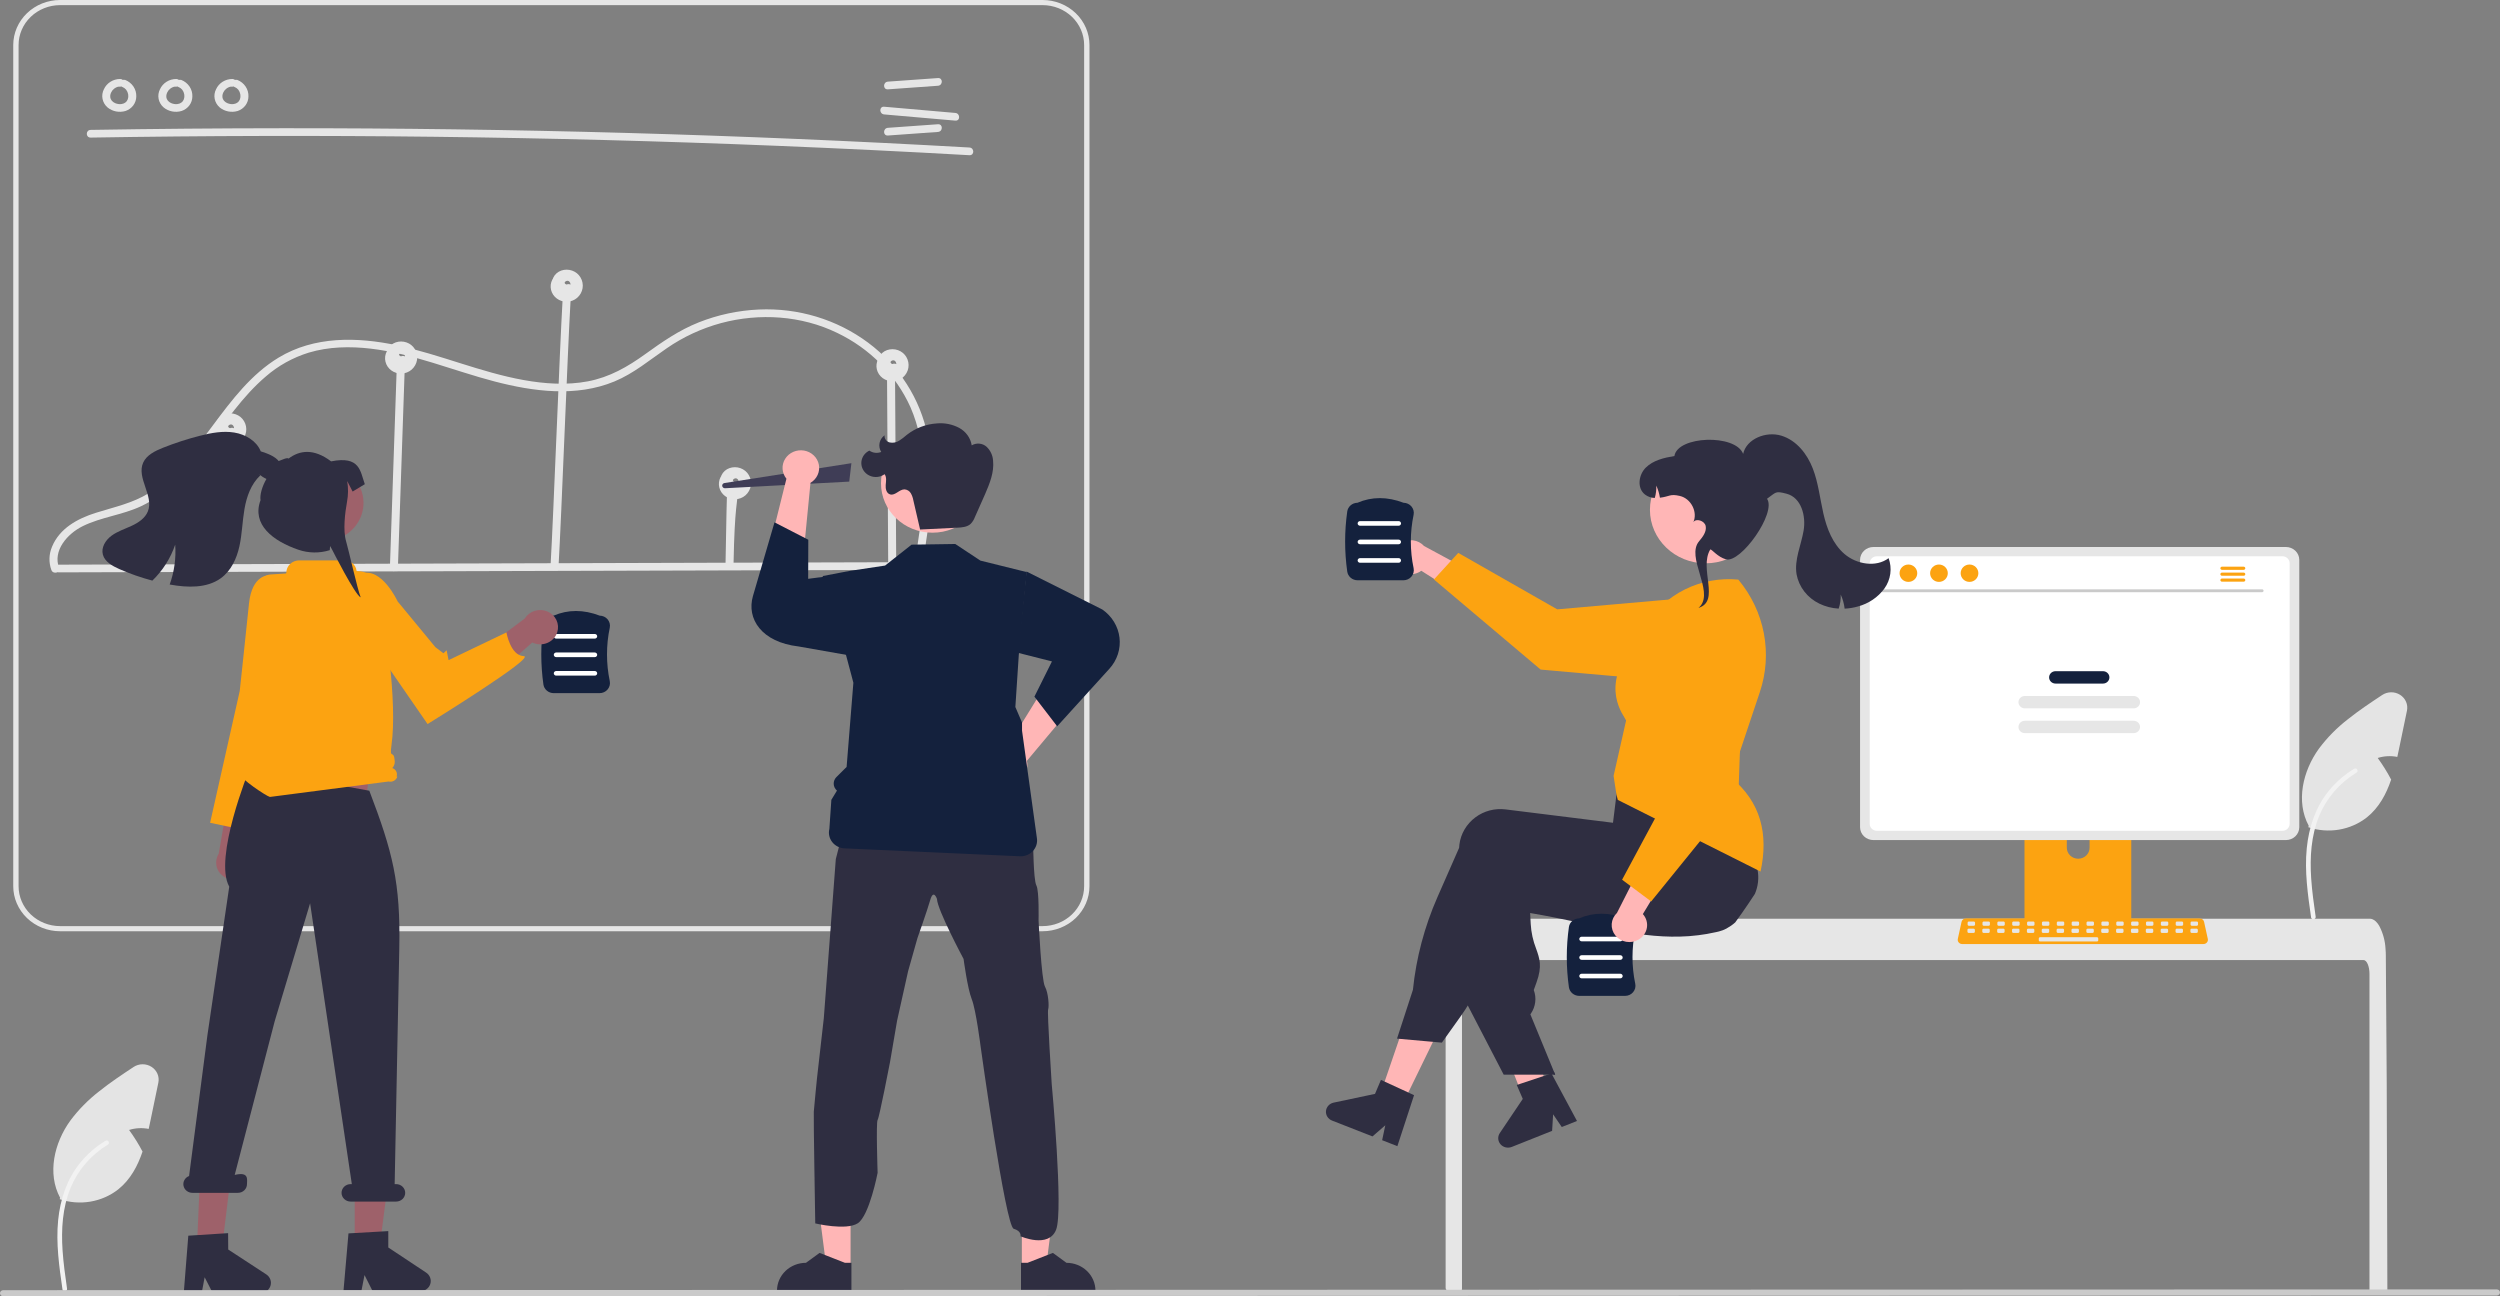 <svg width="432" height="224" viewBox="0 0 432 224" fill="none" xmlns="http://www.w3.org/2000/svg">
<rect x="0" y="0" width="432" height="224" fill="#808080" stroke="none"/>
<g clip-path="url(#clip0_482_1158)">
<path d="M27.363 187.078L26.016 193.572C25.914 194.069 25.808 194.574 25.693 195.075C24.566 194.851 23.399 194.913 22.305 195.257C23.173 196.447 23.95 197.696 24.631 198.994C23.782 201.507 22.536 203.83 20.45 205.51C19.057 206.608 17.393 207.341 15.619 207.641C13.845 207.941 12.02 207.796 10.321 207.222L10.381 206.965C8.138 202.784 9.356 197.513 12.144 193.652C13.565 191.747 15.25 190.037 17.151 188.567C19.034 187.06 21.069 185.708 23.085 184.374C23.538 184.074 24.074 183.912 24.623 183.906C25.173 183.901 25.712 184.053 26.171 184.343C26.63 184.634 26.989 185.049 27.201 185.536C27.414 186.023 27.47 186.56 27.363 187.078Z" fill="#E4E4E4"/>
<path d="M10.801 222.848C10.234 218.879 9.65 214.86 10.048 210.848C10.402 207.286 11.533 203.806 13.836 200.953C15.059 199.442 16.547 198.147 18.233 197.126C18.673 196.86 19.077 197.529 18.639 197.794C15.722 199.565 13.466 202.18 12.196 205.263C10.793 208.69 10.568 212.427 10.811 216.068C10.958 218.27 11.267 220.457 11.58 222.642C11.605 222.741 11.59 222.845 11.537 222.934C11.485 223.022 11.4 223.088 11.298 223.118C11.195 223.145 11.085 223.131 10.993 223.081C10.9 223.03 10.832 222.946 10.803 222.848L10.801 222.848Z" fill="#F2F2F2"/>
<path d="M15.668 23.776C35.437 23.446 55.207 23.399 74.979 23.634C94.749 23.871 114.512 24.392 134.269 25.196C145.355 25.648 156.436 26.189 167.513 26.82C168.403 26.87 168.4 25.54 167.513 25.49C147.777 24.368 128.026 23.528 108.26 22.971C88.497 22.416 68.729 22.144 48.955 22.157C37.859 22.164 26.763 22.26 15.668 22.447C14.778 22.461 14.775 23.791 15.668 23.776V23.776Z" fill="#E6E6E6"/>
<path d="M153.434 15.438L162.078 14.819C162.961 14.756 162.969 13.426 162.078 13.489L153.434 14.107C152.551 14.171 152.544 15.501 153.434 15.438Z" fill="#E6E6E6"/>
<path d="M153.434 23.417L162.078 22.799C162.961 22.736 162.969 21.405 162.078 21.469L153.434 22.087C152.551 22.15 152.544 23.481 153.434 23.417Z" fill="#E6E6E6"/>
<path d="M152.784 19.773L165.074 20.845C165.961 20.923 165.956 19.592 165.074 19.515L152.784 18.443C151.897 18.365 151.903 19.696 152.784 19.773Z" fill="#E6E6E6"/>
<path d="M20.784 13.649C20.183 13.645 19.594 13.811 19.09 14.127C18.587 14.443 18.192 14.894 17.953 15.424C17.687 15.943 17.605 16.532 17.719 17.1C17.834 17.668 18.139 18.184 18.588 18.57C19.01 18.915 19.516 19.151 20.059 19.257C20.602 19.363 21.164 19.335 21.693 19.176C22.234 18.994 22.703 18.656 23.035 18.209C23.368 17.761 23.547 17.224 23.55 16.674C23.574 16.064 23.402 15.461 23.057 14.948C22.712 14.435 22.21 14.037 21.621 13.807C21.444 13.76 21.256 13.783 21.096 13.87C20.936 13.957 20.819 14.101 20.77 14.271C20.726 14.441 20.752 14.62 20.842 14.773C20.932 14.925 21.079 15.038 21.253 15.089C21.374 15.134 21.143 15.032 21.256 15.091C21.302 15.115 21.349 15.137 21.395 15.163C21.433 15.185 21.471 15.209 21.508 15.233C21.637 15.314 21.445 15.173 21.528 15.246C21.599 15.309 21.67 15.371 21.735 15.441C21.76 15.467 21.856 15.54 21.781 15.489C21.724 15.45 21.759 15.459 21.781 15.49C21.798 15.514 21.816 15.537 21.832 15.562C21.886 15.64 21.936 15.722 21.979 15.806C21.989 15.825 21.999 15.845 22.009 15.864C22.029 15.9 22.057 15.91 22.011 15.865C21.968 15.821 21.995 15.824 22.011 15.866C22.021 15.893 22.032 15.921 22.042 15.948C22.075 16.038 22.102 16.129 22.124 16.222C22.134 16.265 22.142 16.308 22.151 16.351C22.182 16.503 22.146 16.256 22.154 16.369C22.16 16.464 22.167 16.558 22.166 16.653C22.165 16.696 22.163 16.739 22.16 16.783C22.158 16.805 22.156 16.826 22.154 16.848C22.147 16.952 22.147 16.81 22.162 16.8C22.13 16.889 22.109 16.98 22.099 17.073C22.087 17.115 22.072 17.155 22.058 17.196C22.01 17.339 22.104 17.118 22.052 17.216C22.01 17.3 21.963 17.381 21.911 17.46C21.888 17.492 21.803 17.567 21.873 17.515C21.948 17.459 21.833 17.556 21.809 17.581C21.777 17.612 21.744 17.643 21.711 17.673C21.689 17.693 21.666 17.712 21.642 17.73C21.637 17.728 21.758 17.653 21.693 17.693C21.611 17.743 21.533 17.797 21.446 17.841C21.436 17.846 21.325 17.895 21.326 17.897C21.321 17.879 21.468 17.848 21.367 17.879C21.346 17.885 21.325 17.893 21.304 17.9C21.212 17.93 21.118 17.954 21.023 17.972C21.001 17.976 20.978 17.979 20.956 17.984C20.885 18.002 21.025 17.973 21.029 17.976C20.976 17.974 20.923 17.978 20.871 17.989C20.773 17.994 20.675 17.994 20.576 17.989C20.554 17.988 20.531 17.986 20.508 17.984C20.456 17.981 20.417 17.945 20.487 17.985C20.541 18.015 20.537 17.993 20.489 17.984C20.466 17.98 20.444 17.977 20.421 17.973C20.324 17.956 20.228 17.933 20.133 17.905C20.082 17.89 20.033 17.873 19.982 17.856C19.96 17.85 19.939 17.842 19.919 17.832C19.918 17.827 20.048 17.892 19.98 17.857C19.893 17.812 19.804 17.774 19.719 17.725C19.674 17.699 19.631 17.671 19.587 17.643C19.568 17.632 19.55 17.619 19.532 17.605C19.534 17.6 19.64 17.694 19.584 17.643C19.514 17.579 19.439 17.521 19.372 17.453C19.357 17.437 19.342 17.421 19.327 17.405L19.313 17.389C19.275 17.345 19.274 17.345 19.311 17.389C19.347 17.4 19.346 17.438 19.311 17.388C19.298 17.37 19.285 17.353 19.273 17.335C19.216 17.258 19.169 17.176 19.13 17.09C19.133 17.087 19.19 17.25 19.146 17.127C19.138 17.104 19.129 17.081 19.121 17.058C19.105 17.012 19.091 16.965 19.079 16.918C19.067 16.871 19.061 16.823 19.049 16.777C19.029 16.698 19.061 16.838 19.057 16.835C19.046 16.824 19.05 16.756 19.049 16.74C19.044 16.636 19.056 16.534 19.058 16.43C19.06 16.35 19.051 16.493 19.05 16.489C19.05 16.465 19.055 16.441 19.063 16.418C19.075 16.364 19.087 16.309 19.102 16.255C19.12 16.193 19.14 16.132 19.163 16.071C19.172 16.049 19.182 16.026 19.19 16.004C19.219 15.92 19.132 16.105 19.18 16.029C19.246 15.926 19.295 15.813 19.365 15.711C19.381 15.687 19.482 15.552 19.429 15.62C19.375 15.688 19.483 15.559 19.504 15.537C19.589 15.447 19.689 15.372 19.777 15.285C19.829 15.233 19.74 15.31 19.735 15.314C19.762 15.295 19.789 15.276 19.817 15.258C19.864 15.226 19.914 15.196 19.964 15.167C20.021 15.135 20.085 15.112 20.14 15.078C20.205 15.038 20.09 15.095 20.088 15.097C20.118 15.082 20.149 15.071 20.181 15.062C20.235 15.044 20.468 14.948 20.517 14.978C20.515 14.976 20.34 14.991 20.481 14.983C20.515 14.981 20.548 14.977 20.581 14.976C20.649 14.973 20.716 14.975 20.784 14.978C20.967 14.977 21.142 14.907 21.272 14.782C21.401 14.658 21.475 14.489 21.476 14.313C21.472 14.138 21.398 13.971 21.269 13.847C21.14 13.723 20.966 13.652 20.784 13.649L20.784 13.649Z" fill="#E6E6E6"/>
<path d="M30.475 13.649C29.874 13.645 29.285 13.811 28.781 14.127C28.278 14.443 27.883 14.894 27.644 15.424C27.378 15.943 27.296 16.532 27.41 17.1C27.525 17.668 27.83 18.184 28.279 18.57C28.701 18.915 29.207 19.151 29.75 19.257C30.293 19.363 30.855 19.335 31.384 19.176C31.925 18.994 32.394 18.656 32.726 18.209C33.059 17.761 33.238 17.224 33.241 16.674C33.265 16.064 33.093 15.461 32.748 14.948C32.403 14.435 31.901 14.037 31.312 13.807C31.135 13.76 30.947 13.783 30.787 13.87C30.628 13.957 30.51 14.101 30.461 14.271C30.417 14.441 30.443 14.62 30.533 14.773C30.623 14.925 30.77 15.038 30.944 15.089C31.065 15.134 30.834 15.032 30.947 15.091C30.993 15.115 31.04 15.137 31.086 15.163C31.124 15.185 31.161 15.209 31.199 15.233C31.328 15.314 31.136 15.173 31.218 15.246C31.29 15.309 31.361 15.371 31.426 15.441C31.451 15.467 31.547 15.54 31.472 15.489C31.415 15.45 31.45 15.459 31.472 15.49C31.489 15.514 31.507 15.537 31.523 15.562C31.577 15.64 31.626 15.722 31.67 15.806C31.68 15.825 31.69 15.845 31.7 15.864C31.72 15.9 31.748 15.91 31.702 15.865C31.659 15.821 31.686 15.824 31.702 15.866C31.712 15.893 31.723 15.921 31.733 15.948C31.766 16.038 31.793 16.129 31.815 16.222C31.825 16.265 31.833 16.308 31.842 16.351C31.873 16.503 31.837 16.256 31.845 16.369C31.851 16.464 31.858 16.558 31.857 16.653C31.856 16.696 31.854 16.739 31.851 16.783C31.849 16.805 31.846 16.826 31.845 16.848C31.838 16.952 31.838 16.81 31.853 16.8C31.821 16.889 31.8 16.98 31.79 17.073C31.778 17.115 31.763 17.155 31.749 17.196C31.701 17.339 31.795 17.118 31.743 17.216C31.701 17.3 31.654 17.381 31.602 17.46C31.579 17.492 31.494 17.567 31.564 17.515C31.639 17.459 31.524 17.556 31.5 17.581C31.468 17.612 31.435 17.643 31.401 17.673C31.38 17.693 31.357 17.712 31.333 17.73C31.328 17.728 31.448 17.653 31.384 17.693C31.302 17.743 31.224 17.797 31.137 17.841C31.127 17.846 31.016 17.895 31.017 17.897C31.012 17.879 31.159 17.848 31.058 17.879C31.037 17.885 31.016 17.893 30.995 17.9C30.903 17.93 30.809 17.954 30.713 17.972C30.692 17.976 30.669 17.979 30.647 17.984C30.576 18.002 30.716 17.973 30.72 17.976C30.667 17.974 30.614 17.978 30.562 17.989C30.464 17.994 30.366 17.994 30.267 17.989C30.245 17.988 30.222 17.986 30.199 17.984C30.146 17.981 30.108 17.945 30.178 17.985C30.232 18.015 30.228 17.993 30.18 17.984C30.157 17.98 30.135 17.977 30.112 17.973C30.015 17.956 29.919 17.933 29.824 17.905C29.773 17.89 29.724 17.873 29.673 17.856C29.651 17.85 29.63 17.842 29.61 17.832C29.609 17.827 29.739 17.892 29.671 17.857C29.584 17.812 29.495 17.774 29.41 17.725C29.365 17.699 29.322 17.671 29.278 17.643C29.259 17.632 29.241 17.619 29.223 17.605C29.225 17.6 29.331 17.694 29.275 17.643C29.205 17.579 29.13 17.521 29.063 17.453C29.048 17.437 29.033 17.421 29.018 17.405L29.003 17.389C28.966 17.345 28.965 17.345 29.001 17.389C29.038 17.4 29.036 17.438 29.002 17.388C28.989 17.37 28.976 17.353 28.964 17.335C28.907 17.258 28.86 17.176 28.821 17.09C28.824 17.087 28.881 17.25 28.837 17.127C28.829 17.104 28.82 17.081 28.812 17.058C28.796 17.012 28.782 16.965 28.77 16.918C28.758 16.871 28.752 16.823 28.74 16.777C28.719 16.698 28.752 16.838 28.748 16.835C28.736 16.824 28.741 16.756 28.74 16.74C28.735 16.636 28.747 16.534 28.749 16.43C28.751 16.35 28.742 16.493 28.741 16.489C28.741 16.465 28.745 16.441 28.754 16.418C28.766 16.364 28.778 16.309 28.793 16.255C28.811 16.193 28.831 16.132 28.854 16.071C28.862 16.049 28.873 16.026 28.881 16.004C28.91 15.92 28.823 16.105 28.871 16.029C28.937 15.926 28.986 15.813 29.056 15.711C29.072 15.687 29.173 15.552 29.12 15.62C29.066 15.688 29.174 15.559 29.195 15.537C29.28 15.447 29.38 15.372 29.468 15.285C29.52 15.233 29.431 15.31 29.426 15.314C29.453 15.295 29.48 15.276 29.507 15.258C29.555 15.226 29.605 15.196 29.655 15.167C29.712 15.135 29.776 15.112 29.831 15.078C29.896 15.038 29.781 15.095 29.779 15.097C29.809 15.082 29.84 15.071 29.872 15.062C29.926 15.044 30.159 14.948 30.208 14.978C30.206 14.976 30.031 14.991 30.172 14.983C30.205 14.981 30.239 14.977 30.272 14.976C30.34 14.973 30.407 14.975 30.475 14.978C30.658 14.977 30.833 14.907 30.963 14.782C31.092 14.658 31.166 14.489 31.167 14.313C31.163 14.138 31.089 13.971 30.96 13.847C30.831 13.723 30.657 13.652 30.475 13.649L30.475 13.649Z" fill="#E6E6E6"/>
<path d="M40.166 13.649C39.565 13.645 38.976 13.811 38.472 14.127C37.969 14.443 37.574 14.894 37.335 15.424C37.069 15.943 36.986 16.532 37.101 17.1C37.216 17.668 37.521 18.184 37.97 18.57C38.392 18.915 38.898 19.151 39.441 19.257C39.984 19.363 40.546 19.335 41.075 19.176C41.615 18.994 42.084 18.656 42.417 18.209C42.749 17.761 42.929 17.224 42.931 16.674C42.956 16.064 42.783 15.461 42.438 14.948C42.093 14.435 41.592 14.037 41.003 13.807C40.826 13.76 40.637 13.783 40.478 13.87C40.318 13.957 40.201 14.101 40.152 14.271C40.108 14.441 40.134 14.62 40.224 14.773C40.314 14.925 40.461 15.038 40.635 15.089C40.756 15.134 40.525 15.032 40.638 15.091C40.684 15.115 40.731 15.137 40.777 15.163C40.815 15.185 40.852 15.209 40.89 15.233C41.019 15.314 40.827 15.173 40.909 15.246C40.981 15.309 41.052 15.371 41.117 15.441C41.142 15.467 41.238 15.54 41.163 15.489C41.106 15.45 41.141 15.459 41.163 15.49C41.18 15.514 41.198 15.537 41.214 15.562C41.268 15.64 41.317 15.722 41.361 15.806C41.371 15.825 41.381 15.845 41.391 15.864C41.41 15.9 41.438 15.91 41.393 15.865C41.349 15.821 41.377 15.824 41.393 15.866C41.403 15.893 41.414 15.921 41.424 15.948C41.456 16.038 41.484 16.129 41.506 16.222C41.516 16.265 41.524 16.308 41.533 16.351C41.564 16.503 41.528 16.256 41.536 16.369C41.542 16.464 41.549 16.558 41.547 16.653C41.547 16.696 41.545 16.739 41.542 16.783C41.54 16.805 41.537 16.826 41.536 16.848C41.529 16.952 41.529 16.81 41.544 16.8C41.512 16.889 41.491 16.98 41.481 17.073C41.469 17.115 41.454 17.155 41.44 17.196C41.392 17.339 41.486 17.118 41.434 17.216C41.392 17.3 41.345 17.381 41.293 17.46C41.27 17.492 41.185 17.567 41.255 17.515C41.33 17.459 41.215 17.556 41.191 17.581C41.159 17.612 41.126 17.643 41.092 17.673C41.071 17.693 41.048 17.712 41.024 17.73C41.019 17.728 41.139 17.653 41.075 17.693C40.992 17.743 40.915 17.797 40.828 17.841C40.818 17.846 40.707 17.895 40.707 17.897C40.703 17.879 40.85 17.848 40.749 17.879C40.728 17.885 40.707 17.893 40.686 17.9C40.594 17.93 40.5 17.954 40.404 17.972C40.383 17.976 40.36 17.979 40.338 17.984C40.267 18.002 40.407 17.973 40.411 17.976C40.358 17.974 40.305 17.978 40.253 17.989C40.155 17.994 40.056 17.994 39.958 17.989C39.936 17.988 39.913 17.986 39.89 17.984C39.837 17.981 39.799 17.945 39.869 17.985C39.923 18.015 39.919 17.993 39.871 17.984C39.848 17.98 39.826 17.977 39.803 17.973C39.706 17.956 39.61 17.933 39.515 17.905C39.464 17.89 39.414 17.873 39.364 17.856C39.342 17.85 39.321 17.842 39.3 17.832C39.3 17.827 39.43 17.892 39.361 17.857C39.275 17.812 39.186 17.774 39.101 17.725C39.056 17.699 39.013 17.671 38.969 17.643C38.95 17.632 38.931 17.619 38.914 17.605C38.916 17.6 39.022 17.694 38.966 17.643C38.896 17.579 38.821 17.521 38.754 17.453C38.739 17.437 38.724 17.421 38.709 17.405L38.694 17.389C38.657 17.345 38.656 17.345 38.692 17.389C38.729 17.4 38.727 17.438 38.693 17.388C38.68 17.37 38.667 17.353 38.655 17.335C38.598 17.258 38.55 17.176 38.511 17.09C38.515 17.087 38.572 17.25 38.528 17.127C38.52 17.104 38.511 17.081 38.503 17.058C38.487 17.012 38.473 16.965 38.461 16.918C38.449 16.871 38.443 16.823 38.431 16.777C38.41 16.698 38.443 16.838 38.439 16.835C38.427 16.824 38.432 16.756 38.431 16.74C38.426 16.636 38.438 16.534 38.44 16.43C38.442 16.35 38.433 16.493 38.431 16.489C38.432 16.465 38.436 16.441 38.445 16.418C38.457 16.364 38.469 16.309 38.484 16.255C38.502 16.193 38.522 16.132 38.545 16.071C38.553 16.049 38.564 16.026 38.572 16.004C38.601 15.92 38.514 16.105 38.562 16.029C38.628 15.926 38.677 15.813 38.747 15.711C38.763 15.687 38.864 15.552 38.811 15.62C38.757 15.688 38.865 15.559 38.886 15.537C38.971 15.447 39.071 15.372 39.158 15.285C39.21 15.233 39.122 15.31 39.117 15.314C39.144 15.295 39.171 15.276 39.198 15.258C39.246 15.226 39.296 15.196 39.346 15.167C39.403 15.135 39.467 15.112 39.522 15.078C39.587 15.038 39.472 15.095 39.47 15.097C39.5 15.082 39.531 15.071 39.563 15.062C39.617 15.044 39.85 14.948 39.899 14.978C39.896 14.976 39.722 14.991 39.863 14.983C39.896 14.981 39.93 14.977 39.963 14.976C40.031 14.973 40.098 14.975 40.166 14.978C40.349 14.977 40.524 14.907 40.654 14.782C40.783 14.658 40.857 14.489 40.858 14.313C40.854 14.138 40.78 13.971 40.651 13.847C40.522 13.723 40.348 13.652 40.166 13.649L40.166 13.649Z" fill="#E6E6E6"/>
<path d="M180.165 160.92H10.386C8.239 160.917 6.181 160.097 4.663 158.639C3.145 157.181 2.291 155.203 2.288 153.141V7.779C2.291 5.716 3.145 3.739 4.663 2.281C6.181 0.823 8.239 0.002 10.386 0H180.165C182.311 0.002 184.37 0.823 185.888 2.281C187.406 3.739 188.26 5.716 188.262 7.779V153.141C188.26 155.203 187.406 157.181 185.888 158.639C184.37 160.097 182.311 160.917 180.165 160.92ZM10.386 0.887C8.484 0.889 6.66 1.615 5.315 2.908C3.97 4.2 3.213 5.952 3.211 7.779V153.141C3.213 154.968 3.97 156.72 5.315 158.012C6.66 159.304 8.484 160.031 10.386 160.033H180.165C182.067 160.031 183.89 159.304 185.235 158.012C186.58 156.72 187.337 154.968 187.339 153.141V7.779C187.337 5.952 186.581 4.2 185.235 2.908C183.89 1.615 182.067 0.889 180.165 0.887H10.386Z" fill="#E6E6E6"/>
<path d="M10.105 98.904L69.81 98.729L129.21 98.556L162.718 98.458C162.898 98.452 163.068 98.379 163.192 98.255C163.317 98.131 163.387 97.965 163.387 97.793C163.387 97.62 163.317 97.455 163.192 97.331C163.068 97.207 162.898 97.134 162.718 97.128L103.013 97.302L43.613 97.476L10.105 97.574C9.925 97.58 9.755 97.653 9.63 97.777C9.506 97.901 9.436 98.066 9.436 98.239C9.436 98.411 9.506 98.577 9.63 98.701C9.755 98.825 9.925 98.898 10.105 98.904Z" fill="#E6E6E6"/>
<path d="M40.225 97.826L40.594 76.885C40.609 76.029 39.225 76.029 39.21 76.885L38.84 97.826C38.825 98.682 40.21 98.682 40.225 97.826Z" fill="#E6E6E6"/>
<path d="M68.76 98.052L69.66 71.731L69.917 64.211C69.946 63.355 68.562 63.356 68.532 64.211L67.633 90.532L67.376 98.052C67.346 98.908 68.731 98.907 68.76 98.052Z" fill="#E6E6E6"/>
<path d="M97.219 51.734C96.676 61.057 95.672 88.555 95.129 97.878C95.079 98.733 96.464 98.73 96.514 97.878C97.056 88.555 98.061 61.057 98.603 51.734C98.653 50.879 97.268 50.882 97.219 51.734Z" fill="#E6E6E6"/>
<path d="M125.54 88.523L125.37 97.484C125.354 98.34 126.738 98.34 126.755 97.484C126.955 86.901 127.469 87.246 127.526 84.259C127.542 83.403 126.157 83.403 126.141 84.259C126.141 84.259 125.74 77.94 125.54 88.523Z" fill="#E6E6E6"/>
<path d="M153.28 64.984L153.437 90.123L153.481 97.321C153.488 97.494 153.563 97.657 153.692 97.777C153.822 97.897 153.994 97.964 154.174 97.964C154.353 97.964 154.526 97.897 154.655 97.777C154.784 97.657 154.86 97.494 154.866 97.321L154.709 72.182L154.664 64.984C154.658 64.811 154.583 64.648 154.453 64.528C154.324 64.408 154.152 64.341 153.972 64.341C153.793 64.341 153.62 64.408 153.491 64.528C153.362 64.648 153.286 64.811 153.28 64.984Z" fill="#E6E6E6"/>
<path d="M10.216 98.156C9.07 95.131 11.653 92.221 14.308 90.914C17.488 89.347 21.146 88.992 24.36 87.482C29.151 85.231 32.64 81.191 35.746 77.147C38.942 72.985 41.866 68.518 45.927 65.059C48.067 63.196 50.595 61.791 53.343 60.937C56.805 59.899 60.476 59.828 64.054 60.246C71.446 61.111 78.298 64.043 85.431 65.908C92.156 67.665 99.565 68.653 106.165 65.92C109.519 64.532 112.261 62.203 115.207 60.188C118.057 58.217 121.244 56.74 124.624 55.824C131.25 54.054 138.486 54.526 144.655 57.518C150.325 60.233 154.815 64.785 157.331 70.371C160.256 77.082 159.875 84.581 158.92 91.645C158.673 93.471 158.379 95.291 158.082 97.109C157.945 97.947 159.279 98.307 159.417 97.463C160.606 90.179 161.792 82.665 160.312 75.335C159.032 68.935 155.369 63.202 150.007 59.209C144.623 55.205 137.929 53.176 131.128 53.485C127.563 53.644 124.055 54.394 120.756 55.701C117.332 57.062 114.433 59.078 111.488 61.2C108.46 63.381 105.339 65.186 101.58 65.897C97.933 66.587 94.14 66.329 90.51 65.677C83.019 64.333 76.037 61.251 68.61 59.672C61.728 58.208 54.303 58.062 48.141 61.797C43.401 64.669 40.051 69.129 36.837 73.435C33.651 77.704 30.424 82.268 25.765 85.184C22.923 86.963 19.729 87.619 16.549 88.619C13.362 89.622 10.302 91.314 9.002 94.451C8.442 95.743 8.399 97.189 8.881 98.509C9.183 99.307 10.522 98.963 10.216 98.156V98.156Z" fill="#E6E6E6"/>
<path d="M39.766 73.99L39.764 73.99L39.767 73.99H39.766Z" fill="#E6E6E6"/>
<path d="M42.166 72.767C41.846 72.222 41.336 71.805 40.725 71.588C40.115 71.371 39.444 71.368 38.833 71.582C38.529 71.688 38.25 71.852 38.013 72.064C37.776 72.276 37.586 72.532 37.453 72.815C37.427 72.876 37.411 72.939 37.39 73.001C37.36 73.047 37.324 73.09 37.297 73.138C37.01 73.688 36.931 74.316 37.075 74.915C37.218 75.513 37.574 76.046 38.082 76.419C38.59 76.793 39.217 76.985 39.857 76.962C40.496 76.939 41.107 76.703 41.584 76.294C42.086 75.858 42.417 75.27 42.523 74.629C42.629 73.987 42.503 73.33 42.166 72.767ZM40.432 73.896C40.438 73.93 40.436 73.96 40.432 73.896V73.896ZM40.256 73.511C40.249 73.504 40.25 73.504 40.256 73.511V73.511ZM39.479 73.811C39.469 73.796 39.468 73.793 39.479 73.811V73.811ZM39.663 73.961C39.707 73.975 39.69 73.972 39.663 73.961V73.961ZM39.745 73.999L39.764 73.991C39.759 73.991 39.755 73.99 39.751 73.988L39.751 73.988L39.766 73.99L39.768 73.989L39.76 73.987C39.767 73.987 39.768 73.988 39.768 73.989C39.851 73.952 39.795 73.97 39.747 73.984L39.744 73.983C39.714 73.969 39.682 73.959 39.649 73.954C39.646 73.952 39.642 73.951 39.64 73.95C39.613 73.931 39.479 73.831 39.604 73.936C39.577 73.913 39.55 73.891 39.525 73.866C39.51 73.851 39.496 73.835 39.484 73.818C39.468 73.791 39.452 73.764 39.436 73.737L39.434 73.722C39.432 73.71 39.431 73.705 39.429 73.697C39.43 73.69 39.431 73.681 39.432 73.674C39.441 73.65 39.447 73.625 39.45 73.599L39.455 73.593C39.475 73.566 39.492 73.535 39.511 73.507C39.411 73.654 39.551 73.491 39.561 73.471C39.563 73.467 39.56 73.469 39.56 73.467C39.565 73.464 39.563 73.466 39.568 73.463C39.599 73.445 39.629 73.426 39.66 73.409C39.698 73.389 39.846 73.349 39.692 73.391C39.727 73.381 39.761 73.369 39.796 73.36C39.803 73.359 39.854 73.352 39.882 73.347C39.907 73.346 39.93 73.346 39.933 73.346C39.944 73.346 39.956 73.347 39.967 73.348C39.942 73.351 40.055 73.374 40.088 73.379C40.093 73.383 40.096 73.385 40.102 73.39C40.13 73.41 40.165 73.428 40.195 73.446C40.061 73.363 40.197 73.453 40.222 73.477C40.238 73.492 40.252 73.508 40.266 73.523C40.279 73.538 40.291 73.554 40.302 73.57C40.324 73.609 40.347 73.648 40.37 73.686L40.377 73.696C40.376 73.697 40.376 73.698 40.376 73.7C40.388 73.761 40.406 73.822 40.429 73.88C40.43 73.885 40.431 73.89 40.432 73.895C40.434 73.929 40.437 73.963 40.437 73.997L40.437 74.004C40.33 73.95 40.212 73.922 40.092 73.921C39.971 73.92 39.853 73.947 39.745 73.999H39.745Z" fill="#E6E6E6"/>
<path d="M39.77 73.989C39.773 73.989 39.77 73.989 39.77 73.99L39.77 73.989Z" fill="#E6E6E6"/>
<path d="M39.77 73.989L39.771 73.989L39.77 73.989Z" fill="#E6E6E6"/>
<path d="M39.77 73.99L39.768 73.99C39.77 73.99 39.769 73.99 39.77 73.99Z" fill="#E6E6E6"/>
<path d="M39.768 73.988L39.769 73.989L39.768 73.988Z" fill="#E6E6E6"/>
<path d="M69.3 61.577L69.298 61.578L69.301 61.577H69.3Z" fill="#E6E6E6"/>
<path d="M71.7 60.354C71.38 59.81 70.87 59.392 70.26 59.175C69.649 58.958 68.979 58.956 68.367 59.169C68.063 59.276 67.784 59.44 67.547 59.652C67.31 59.864 67.12 60.119 66.988 60.403C66.961 60.463 66.946 60.526 66.924 60.588C66.894 60.635 66.858 60.677 66.831 60.726C66.544 61.275 66.466 61.903 66.609 62.502C66.752 63.101 67.109 63.633 67.616 64.007C68.124 64.38 68.752 64.572 69.391 64.549C70.03 64.527 70.641 64.29 71.119 63.881C71.62 63.445 71.952 62.858 72.058 62.216C72.163 61.575 72.037 60.917 71.7 60.354ZM69.966 61.483C69.972 61.517 69.97 61.548 69.966 61.483V61.483ZM69.79 61.099C69.783 61.091 69.784 61.092 69.79 61.099V61.099ZM69.013 61.398C69.003 61.383 69.002 61.381 69.013 61.398V61.398ZM69.198 61.548C69.241 61.563 69.224 61.56 69.198 61.548V61.548ZM69.28 61.586L69.298 61.578C69.293 61.578 69.289 61.578 69.285 61.576L69.286 61.576L69.3 61.577L69.302 61.576L69.294 61.574C69.301 61.574 69.302 61.575 69.303 61.576C69.385 61.54 69.329 61.557 69.282 61.572L69.278 61.571C69.249 61.556 69.216 61.546 69.183 61.541C69.18 61.54 69.177 61.539 69.174 61.537C69.148 61.519 69.014 61.418 69.138 61.524C69.111 61.501 69.084 61.478 69.059 61.453C69.044 61.439 69.03 61.423 69.018 61.406C69.002 61.379 68.986 61.352 68.971 61.324L68.969 61.309C68.966 61.297 68.965 61.292 68.963 61.285C68.964 61.277 68.965 61.269 68.967 61.261C68.976 61.237 68.982 61.212 68.984 61.187L68.99 61.18C69.009 61.154 69.027 61.122 69.046 61.095C68.945 61.241 69.085 61.079 69.095 61.058C69.097 61.054 69.094 61.056 69.095 61.054C69.099 61.052 69.098 61.053 69.103 61.05C69.134 61.033 69.163 61.013 69.195 60.996C69.232 60.977 69.38 60.936 69.227 60.978C69.262 60.969 69.295 60.957 69.331 60.948C69.337 60.946 69.389 60.939 69.416 60.934C69.441 60.934 69.465 60.933 69.467 60.933C69.479 60.933 69.49 60.935 69.502 60.935C69.476 60.938 69.589 60.962 69.623 60.967C69.627 60.97 69.63 60.973 69.637 60.977C69.665 60.997 69.699 61.015 69.729 61.034C69.596 60.95 69.731 61.04 69.757 61.065C69.772 61.08 69.786 61.095 69.8 61.111C69.814 61.125 69.826 61.141 69.836 61.158C69.858 61.196 69.881 61.235 69.904 61.273L69.911 61.283C69.911 61.284 69.911 61.286 69.911 61.287C69.923 61.349 69.94 61.409 69.964 61.468C69.965 61.473 69.966 61.478 69.966 61.483C69.968 61.516 69.971 61.55 69.971 61.584L69.971 61.591C69.865 61.538 69.746 61.509 69.626 61.508C69.506 61.508 69.387 61.534 69.28 61.586Z" fill="#E6E6E6"/>
<path d="M69.304 61.577L69.302 61.577C69.305 61.578 69.303 61.577 69.304 61.577Z" fill="#E6E6E6"/>
<path d="M69.303 61.576L69.304 61.576L69.303 61.576Z" fill="#E6E6E6"/>
<path d="M69.304 61.576C69.307 61.577 69.305 61.577 69.304 61.577L69.304 61.576Z" fill="#E6E6E6"/>
<path d="M69.304 61.576L69.305 61.577L69.304 61.576Z" fill="#E6E6E6"/>
<path d="M97.914 67.782L97.915 67.783L97.914 67.782Z" fill="#E6E6E6"/>
<path d="M100.312 47.941C99.992 47.397 99.481 46.979 98.871 46.763C98.261 46.545 97.59 46.543 96.978 46.756C96.674 46.863 96.395 47.027 96.159 47.239C95.922 47.451 95.731 47.706 95.599 47.99C95.573 48.05 95.557 48.114 95.535 48.176C95.505 48.222 95.469 48.264 95.442 48.313C95.156 48.862 95.077 49.49 95.22 50.089C95.364 50.688 95.72 51.221 96.228 51.594C96.736 51.968 97.363 52.16 98.002 52.137C98.642 52.114 99.253 51.878 99.73 51.468C100.232 51.033 100.563 50.445 100.669 49.804C100.775 49.162 100.649 48.505 100.312 47.941ZM98.578 49.071C98.584 49.104 98.581 49.135 98.578 49.071V49.071ZM98.402 48.686C98.395 48.678 98.396 48.679 98.402 48.686V48.686ZM97.625 48.986C97.614 48.971 97.613 48.968 97.625 48.986V48.986ZM97.809 49.136C97.853 49.15 97.835 49.147 97.809 49.136V49.136ZM97.891 49.173L97.909 49.166C97.905 49.166 97.9 49.165 97.896 49.163L97.897 49.163L97.911 49.165L97.914 49.163L97.906 49.162C97.913 49.161 97.914 49.162 97.914 49.163C97.996 49.127 97.941 49.145 97.893 49.159L97.89 49.158C97.86 49.144 97.828 49.134 97.795 49.129C97.792 49.127 97.788 49.126 97.786 49.124C97.759 49.106 97.625 49.006 97.749 49.111C97.722 49.088 97.696 49.066 97.67 49.041C97.655 49.026 97.642 49.01 97.63 48.993C97.613 48.966 97.597 48.939 97.582 48.912L97.58 48.897C97.578 48.885 97.576 48.88 97.575 48.872C97.575 48.864 97.577 48.856 97.578 48.848C97.587 48.825 97.593 48.8 97.596 48.774L97.601 48.768C97.621 48.741 97.638 48.71 97.657 48.682C97.557 48.828 97.696 48.666 97.707 48.645C97.709 48.642 97.705 48.644 97.706 48.641C97.71 48.639 97.709 48.641 97.714 48.638C97.745 48.62 97.775 48.601 97.806 48.584C97.844 48.564 97.992 48.523 97.838 48.566C97.873 48.556 97.906 48.544 97.942 48.535C97.948 48.534 98 48.527 98.028 48.522C98.052 48.521 98.076 48.52 98.079 48.52C98.09 48.521 98.101 48.522 98.113 48.523C98.087 48.526 98.2 48.549 98.234 48.554C98.239 48.558 98.241 48.56 98.248 48.565C98.276 48.585 98.311 48.602 98.341 48.621C98.207 48.538 98.342 48.628 98.368 48.652C98.383 48.667 98.397 48.682 98.412 48.698C98.425 48.713 98.437 48.728 98.447 48.745C98.469 48.784 98.493 48.823 98.516 48.861L98.522 48.87C98.522 48.872 98.522 48.873 98.522 48.874C98.534 48.936 98.552 48.996 98.575 49.055C98.576 49.06 98.577 49.065 98.578 49.07C98.58 49.104 98.583 49.138 98.583 49.171L98.582 49.178C98.476 49.125 98.358 49.097 98.237 49.096C98.117 49.095 97.999 49.122 97.891 49.173Z" fill="#E6E6E6"/>
<path d="M97.911 67.784L97.909 67.784L97.913 67.784H97.911Z" fill="#E6E6E6"/>
<path d="M97.915 67.783L97.916 67.783L97.915 67.783Z" fill="#E6E6E6"/>
<path d="M97.915 67.783L97.913 67.784C97.916 67.784 97.915 67.783 97.915 67.783Z" fill="#E6E6E6"/>
<path d="M97.916 67.783C97.918 67.783 97.916 67.783 97.915 67.783L97.916 67.783Z" fill="#E6E6E6"/>
<path d="M129.385 82.076C129.065 81.531 128.554 81.114 127.944 80.897C127.334 80.68 126.663 80.678 126.051 80.891C125.747 80.997 125.469 81.161 125.232 81.373C124.995 81.585 124.804 81.841 124.672 82.124C124.645 82.185 124.63 82.248 124.608 82.31C124.578 82.357 124.542 82.399 124.515 82.447C124.229 82.997 124.15 83.625 124.293 84.224C124.437 84.823 124.793 85.355 125.301 85.728C125.808 86.102 126.436 86.294 127.075 86.271C127.715 86.248 128.326 86.012 128.803 85.603C129.305 85.167 129.636 84.58 129.742 83.938C129.848 83.296 129.722 82.639 129.385 82.076ZM127.651 83.205C127.656 83.239 127.654 83.27 127.651 83.205V83.205ZM127.475 82.82C127.468 82.813 127.469 82.814 127.475 82.82V82.82ZM126.698 83.12C126.687 83.105 126.686 83.102 126.698 83.12V83.12ZM126.882 83.27C126.926 83.284 126.908 83.281 126.882 83.27V83.27ZM126.964 83.308L126.982 83.3C126.978 83.3 126.973 83.299 126.969 83.297L126.97 83.297L126.984 83.299L126.987 83.298L126.979 83.296C126.986 83.296 126.987 83.297 126.987 83.298C127.069 83.261 127.014 83.279 126.966 83.293L126.963 83.292C126.933 83.278 126.901 83.268 126.868 83.263C126.865 83.261 126.861 83.26 126.859 83.259C126.832 83.24 126.698 83.14 126.822 83.245C126.795 83.222 126.769 83.2 126.743 83.175C126.728 83.16 126.715 83.144 126.703 83.127C126.686 83.1 126.67 83.073 126.655 83.046L126.653 83.031C126.651 83.019 126.649 83.014 126.648 83.006C126.648 82.999 126.65 82.991 126.651 82.983C126.66 82.959 126.666 82.934 126.668 82.908L126.674 82.902C126.694 82.875 126.711 82.844 126.73 82.816C126.63 82.963 126.769 82.8 126.78 82.78C126.782 82.776 126.778 82.778 126.779 82.776C126.783 82.773 126.782 82.775 126.787 82.772C126.818 82.755 126.847 82.735 126.879 82.718C126.917 82.698 127.065 82.658 126.911 82.7C126.946 82.69 126.98 82.678 127.015 82.669C127.021 82.668 127.073 82.661 127.101 82.656C127.125 82.656 127.149 82.655 127.151 82.655C127.163 82.655 127.174 82.656 127.186 82.657C127.16 82.66 127.273 82.683 127.307 82.689C127.312 82.692 127.314 82.695 127.321 82.699C127.349 82.719 127.384 82.737 127.414 82.755C127.28 82.672 127.415 82.762 127.441 82.787C127.456 82.801 127.47 82.817 127.485 82.832C127.498 82.847 127.51 82.863 127.52 82.879C127.542 82.918 127.566 82.957 127.589 82.995L127.595 83.005C127.595 83.006 127.595 83.007 127.595 83.008C127.607 83.07 127.625 83.131 127.648 83.189C127.649 83.194 127.65 83.199 127.651 83.204C127.653 83.238 127.656 83.272 127.656 83.306L127.655 83.313C127.549 83.259 127.431 83.231 127.31 83.23C127.19 83.229 127.071 83.256 126.964 83.308Z" fill="#E6E6E6"/>
<path d="M126.984 54.041L126.982 54.042L126.986 54.041H126.984Z" fill="#E6E6E6"/>
<path d="M126.988 54.04L126.989 54.04L126.988 54.04Z" fill="#E6E6E6"/>
<path d="M126.988 54.041L126.986 54.041C126.989 54.041 126.988 54.041 126.988 54.041Z" fill="#E6E6E6"/>
<path d="M126.989 54.04C126.991 54.041 126.989 54.041 126.988 54.041L126.989 54.04Z" fill="#E6E6E6"/>
<path d="M126.987 54.04L126.988 54.04L126.987 54.04Z" fill="#E6E6E6"/>
<path d="M154.215 62.906L154.216 62.907L154.215 62.906Z" fill="#E6E6E6"/>
<path d="M156.611 61.684C156.292 61.139 155.781 60.722 155.171 60.505C154.561 60.288 153.89 60.285 153.278 60.499C152.974 60.605 152.695 60.769 152.458 60.981C152.221 61.193 152.031 61.449 151.899 61.732C151.872 61.793 151.857 61.856 151.835 61.918C151.805 61.965 151.769 62.007 151.742 62.055C151.455 62.605 151.377 63.233 151.52 63.832C151.663 64.43 152.02 64.963 152.527 65.336C153.035 65.71 153.663 65.902 154.302 65.879C154.941 65.856 155.552 65.62 156.03 65.211C156.531 64.775 156.863 64.188 156.969 63.546C157.074 62.904 156.948 62.247 156.611 61.684ZM154.878 62.813C154.883 62.847 154.881 62.877 154.878 62.813V62.813ZM154.701 62.428C154.695 62.421 154.695 62.421 154.701 62.428V62.428ZM153.925 62.728C153.914 62.713 153.913 62.71 153.925 62.728V62.728ZM154.109 62.878C154.152 62.892 154.135 62.889 154.109 62.878V62.878ZM154.191 62.916L154.209 62.908C154.205 62.908 154.2 62.907 154.196 62.905L154.197 62.905L154.211 62.907L154.214 62.906L154.205 62.904C154.213 62.904 154.213 62.905 154.214 62.906C154.296 62.869 154.24 62.887 154.193 62.901L154.19 62.9C154.16 62.886 154.128 62.876 154.095 62.871C154.092 62.869 154.088 62.868 154.085 62.867C154.059 62.848 153.925 62.748 154.049 62.853C154.022 62.83 153.995 62.808 153.97 62.783C153.955 62.768 153.941 62.752 153.929 62.735C153.913 62.708 153.897 62.681 153.882 62.654L153.88 62.639C153.878 62.627 153.876 62.622 153.874 62.614C153.875 62.607 153.876 62.599 153.878 62.591C153.887 62.567 153.893 62.542 153.895 62.516L153.901 62.51C153.921 62.483 153.938 62.452 153.957 62.424C153.857 62.571 153.996 62.408 154.007 62.388C154.008 62.384 154.005 62.386 154.006 62.383C154.01 62.381 154.009 62.383 154.014 62.38C154.045 62.362 154.074 62.343 154.106 62.326C154.143 62.306 154.292 62.266 154.138 62.308C154.173 62.298 154.206 62.286 154.242 62.277C154.248 62.276 154.3 62.269 154.328 62.264C154.352 62.263 154.376 62.263 154.378 62.263C154.39 62.263 154.401 62.264 154.413 62.265C154.387 62.268 154.5 62.291 154.534 62.296C154.539 62.3 154.541 62.302 154.548 62.307C154.576 62.327 154.611 62.345 154.64 62.363C154.507 62.28 154.642 62.37 154.668 62.394C154.683 62.409 154.697 62.425 154.712 62.44C154.725 62.455 154.737 62.471 154.747 62.487C154.769 62.526 154.793 62.565 154.816 62.603L154.822 62.613C154.822 62.614 154.822 62.615 154.822 62.616C154.834 62.678 154.852 62.739 154.875 62.797C154.876 62.802 154.877 62.807 154.877 62.812C154.88 62.846 154.883 62.88 154.883 62.914L154.882 62.92C154.776 62.867 154.657 62.839 154.537 62.838C154.417 62.837 154.298 62.864 154.191 62.916Z" fill="#E6E6E6"/>
<path d="M154.211 62.907L154.209 62.908L154.212 62.907H154.211Z" fill="#E6E6E6"/>
<path d="M154.214 62.906L154.215 62.906L154.214 62.906Z" fill="#E6E6E6"/>
<path d="M154.216 62.906C154.218 62.907 154.216 62.907 154.215 62.907L154.216 62.906Z" fill="#E6E6E6"/>
<path d="M154.215 62.907L154.213 62.907C154.216 62.907 154.215 62.907 154.215 62.907Z" fill="#E6E6E6"/>
<path d="M146.75 83.223L125.293 84.369C125.172 84.375 125.053 84.337 124.961 84.261C124.868 84.186 124.81 84.08 124.796 83.964C124.783 83.848 124.817 83.732 124.89 83.64C124.964 83.547 125.071 83.485 125.191 83.466L147.122 80.038L146.75 83.223Z" fill="#3F3D56"/>
<path d="M174.019 129.112L182.105 116.044L188.081 118.756C188.081 118.756 177.783 131.112 177.455 131.467C177.596 132.068 177.543 132.695 177.304 133.266C177.065 133.837 176.652 134.325 176.118 134.666C175.584 135.006 174.955 135.183 174.315 135.173C173.674 135.162 173.052 134.966 172.53 134.608C172.008 134.251 171.612 133.749 171.393 133.171C171.175 132.592 171.144 131.964 171.305 131.368C171.467 130.772 171.813 130.238 172.297 129.835C172.782 129.432 173.382 129.18 174.019 129.112Z" fill="#FFB6B6"/>
<path d="M177.382 98.757L190.483 105.322C191.301 105.889 191.988 106.613 192.498 107.449C193.009 108.285 193.333 109.215 193.448 110.177C193.564 111.14 193.469 112.116 193.17 113.042C192.87 113.967 192.373 114.823 191.71 115.553L182.679 125.505L178.745 120.384L181.777 114.293L175.906 112.805L177.382 98.757Z" fill="#14213D"/>
<path d="M140.051 83.436L138.575 98.572L131.966 98.583C131.966 98.583 135.758 83.18 135.896 82.724C135.501 82.239 135.268 81.65 135.229 81.036C135.19 80.421 135.346 79.81 135.677 79.283C136.007 78.755 136.496 78.337 137.08 78.082C137.663 77.828 138.313 77.75 138.944 77.858C139.575 77.966 140.157 78.256 140.612 78.689C141.068 79.121 141.376 79.677 141.496 80.281C141.616 80.886 141.542 81.511 141.284 82.075C141.026 82.638 140.596 83.113 140.051 83.436V83.436Z" fill="#FFB6B6"/>
<path d="M153.207 114.389L137.995 111.709C131.589 110.969 128.96 106.92 130.116 102.971L133.835 90.261L139.675 93.269L139.652 100.02L147.827 98.947L153.207 114.389Z" fill="#14213D"/>
<path d="M146.98 218.989H142.797L140.807 203.49H146.981L146.98 218.989Z" fill="#FFB6B6"/>
<path d="M147.127 223.181L134.264 223.18V223.024C134.264 221.749 134.792 220.525 135.731 219.623C136.67 218.722 137.943 218.215 139.271 218.215H139.271L141.621 216.502L146.005 218.215L147.127 218.215L147.127 223.181Z" fill="#2F2E41"/>
<path d="M176.576 218.989H180.759L182.749 203.49H176.575L176.576 218.989Z" fill="#FFB6B6"/>
<path d="M176.429 223.181L189.292 223.18V223.024C189.292 221.749 188.764 220.525 187.826 219.623C186.887 218.722 185.613 218.215 184.285 218.215H184.285L181.936 216.502L177.552 218.215L176.429 218.215L176.429 223.181Z" fill="#2F2E41"/>
<path d="M140.623 192.101C140.685 191.216 141.176 186.326 141.176 186.326L142.353 175.953L144.426 148.459L146.275 141.232L155.424 144.656L162.847 141.237L171.671 143.947L178.542 146.422C178.542 146.422 178.554 147.481 178.607 148.761C178.677 150.437 178.801 152.491 179.095 153.025C179.586 153.968 179.463 159.035 179.463 159.035C179.463 159.035 179.951 169.342 180.566 170.472C181.18 171.602 181.304 173.956 181.118 174.428C180.933 174.899 181.733 187.278 181.733 187.278C181.733 187.278 183.787 209.183 182.498 212.486C181.21 215.789 176.342 213.625 176.342 213.625C176.342 213.625 176.577 212.744 175.165 212.328C173.754 211.913 169.453 180.853 169.453 180.853C169.453 180.853 168.653 174.484 167.918 172.659C167.183 170.834 166.506 165.705 166.506 165.705C166.506 165.705 161.965 157.218 161.906 155.33C161.906 155.33 161.312 153.564 160.75 155.508C160.189 157.452 158.533 162.109 158.533 162.109L156.918 167.827L155.018 176.371L153.788 183.565C153.788 183.565 151.947 193.112 151.653 193.525C151.359 193.937 151.653 202.66 151.653 202.66C151.653 202.66 150.229 210.088 148.218 211.384C146.206 212.681 140.876 211.405 140.876 211.405C140.876 211.405 140.562 192.985 140.623 192.101Z" fill="#2F2E41"/>
<path d="M147.463 117.978L146.294 132.526L144.537 134.273C144.379 134.43 144.255 134.616 144.174 134.821C144.092 135.025 144.054 135.244 144.063 135.462C144.071 135.681 144.125 135.896 144.222 136.094C144.319 136.292 144.456 136.47 144.626 136.616L143.658 138.21L143.316 143.233C143.218 143.623 143.211 144.03 143.296 144.424C143.381 144.817 143.555 145.188 143.806 145.509C144.058 145.831 144.38 146.095 144.749 146.283C145.119 146.471 145.528 146.578 145.945 146.597L176.233 147.964C176.649 147.983 177.063 147.914 177.448 147.762C177.833 147.609 178.178 147.378 178.46 147.084C178.741 146.789 178.952 146.439 179.077 146.058C179.202 145.677 179.238 145.274 179.183 144.878L176.608 126.253V124.86L175.455 122.171L176.048 113.161L177.426 98.86L169.414 96.872L165.069 94.001L157.522 94.116L152.943 97.729L146.837 98.648L142.219 99.53L141.631 100.758L142.807 100.512L147.071 116.49L147.463 117.978Z" fill="#14213D"/>
<path d="M161.127 92.051C166.037 92.051 170.018 88.227 170.018 83.51C170.018 78.793 166.037 74.97 161.127 74.97C156.217 74.97 152.236 78.793 152.236 83.51C152.236 88.227 156.217 92.051 161.127 92.051Z" fill="#FFB6B6"/>
<path d="M158.983 91.5L165.407 91.186C166.23 91.145 167.128 91.076 167.727 90.531C168.049 90.195 168.297 89.8 168.455 89.369C169.049 88.044 169.643 86.719 170.222 85.388C171.022 83.546 171.808 81.602 171.604 79.616C171.556 78.709 171.16 77.852 170.492 77.209C170.152 76.899 169.714 76.706 169.247 76.661C168.78 76.615 168.311 76.72 167.913 76.957C167.814 76.329 167.567 75.731 167.192 75.208C166.817 74.685 166.323 74.25 165.748 73.938C164.585 73.321 163.258 73.05 161.935 73.161C160.015 73.28 158.182 73.974 156.694 75.145C156.276 75.516 155.829 75.856 155.357 76.163C155.12 76.315 154.853 76.419 154.572 76.469C154.292 76.519 154.004 76.514 153.726 76.453C153.45 76.382 153.21 76.218 153.051 75.991C152.892 75.763 152.823 75.488 152.859 75.216C152.406 75.541 152.096 76.016 151.989 76.549C151.881 77.082 151.984 77.634 152.277 78.098C151.944 78.232 151.58 78.281 151.221 78.24C150.862 78.2 150.52 78.07 150.228 77.865C149.916 78.014 149.639 78.224 149.416 78.481C149.193 78.739 149.029 79.038 148.933 79.361C148.837 79.683 148.813 80.021 148.861 80.353C148.909 80.685 149.029 81.003 149.213 81.288C149.396 81.573 149.64 81.818 149.928 82.007C150.216 82.196 150.541 82.325 150.884 82.386C151.227 82.448 151.58 82.439 151.919 82.362C152.259 82.285 152.578 82.141 152.856 81.938C153.245 82.463 153.1 83.175 153.049 83.818C152.999 84.461 153.178 85.26 153.823 85.437C154.695 85.677 155.401 84.55 156.308 84.562C156.532 84.579 156.748 84.649 156.936 84.766C157.125 84.883 157.281 85.043 157.39 85.231C157.603 85.61 157.75 86.02 157.823 86.445L158.984 91.465" fill="#2F2E41"/>
<path d="M409.446 168.295C409.446 166.972 408.984 165.899 408.416 165.897H253.663C253.093 165.899 252.633 166.972 252.631 168.295V222.737C252.631 222.86 252.583 222.978 252.497 223.069C252.411 223.16 252.293 223.217 252.166 223.229C251.751 223.267 251.335 223.303 250.92 223.336C250.91 223.336 250.899 223.338 250.889 223.338C250.663 223.358 250.437 223.373 250.211 223.39H250.208C250.092 223.184 249.977 222.975 249.864 222.765C249.825 222.694 249.805 222.616 249.805 222.536V165.184C249.805 164.818 249.821 164.451 249.846 164.088C249.883 163.59 249.947 163.094 250.039 162.603C250.473 160.31 251.454 158.758 252.569 158.753H409.508C409.67 158.754 409.831 158.787 409.98 158.85C410.199 158.943 410.397 159.076 410.563 159.242C410.788 159.467 410.981 159.72 411.136 159.995C411.776 161.219 412.144 162.557 412.217 163.925C412.217 163.94 412.22 163.955 412.22 163.97C412.256 164.369 412.274 164.776 412.271 165.183L412.307 170.471L412.33 173.625L412.4 183.519L412.425 187.033L412.538 223.106C412.538 223.237 412.484 223.363 412.388 223.455C412.292 223.548 412.161 223.6 412.025 223.6H409.96C409.823 223.6 409.693 223.548 409.596 223.455C409.5 223.363 409.446 223.237 409.446 223.106V168.295Z" fill="#E6E6E6"/>
<path d="M367.395 134.011H350.72C350.484 134.011 350.258 134.101 350.091 134.262C349.924 134.422 349.831 134.64 349.831 134.866V160.171H368.285V134.866C368.285 134.754 368.262 134.643 368.217 134.539C368.173 134.435 368.107 134.341 368.024 134.261C367.942 134.182 367.844 134.119 367.735 134.076C367.627 134.033 367.511 134.011 367.395 134.011ZM359.113 148.388C358.592 148.386 358.092 148.186 357.724 147.832C357.355 147.478 357.147 146.998 357.144 146.497V143.578C357.144 143.077 357.352 142.595 357.721 142.241C358.09 141.886 358.591 141.687 359.113 141.687C359.635 141.687 360.136 141.886 360.505 142.241C360.875 142.595 361.082 143.077 361.082 143.578V146.497C361.08 146.998 360.872 147.478 360.503 147.832C360.134 148.186 359.635 148.386 359.113 148.388Z" fill="#FCA311"/>
<path d="M349.774 159.361V161.803C349.774 161.929 349.827 162.05 349.92 162.14C350.013 162.229 350.139 162.28 350.271 162.28H367.845C367.977 162.279 368.103 162.229 368.196 162.139C368.289 162.05 368.342 161.929 368.342 161.803V159.361H349.774Z" fill="#3F3D56"/>
<path d="M395.007 94.521H323.728C323.116 94.522 322.529 94.756 322.096 95.172C321.663 95.588 321.419 96.152 321.418 96.74V142.946C321.419 143.534 321.662 144.098 322.095 144.514C322.528 144.93 323.116 145.164 323.728 145.165H395.007C395.619 145.164 396.207 144.93 396.64 144.514C397.073 144.098 397.316 143.534 397.317 142.946V96.74C397.316 96.152 397.072 95.588 396.639 95.172C396.206 94.756 395.619 94.522 395.007 94.521Z" fill="#E6E6E6"/>
<path d="M394.412 96.124H324.324C323.996 96.124 323.681 96.25 323.45 96.473C323.218 96.696 323.088 96.998 323.088 97.313V142.373C323.089 142.688 323.219 142.989 323.451 143.212C323.682 143.434 323.996 143.559 324.324 143.56H394.412C394.739 143.559 395.053 143.434 395.285 143.212C395.516 142.989 395.647 142.688 395.647 142.373V97.313C395.647 96.998 395.517 96.696 395.285 96.473C395.054 96.25 394.74 96.124 394.412 96.124Z" fill="white"/>
<path d="M380.76 163.13H339.061C338.947 163.13 338.834 163.105 338.731 163.058C338.628 163.011 338.537 162.942 338.465 162.857C338.393 162.772 338.342 162.673 338.315 162.566C338.289 162.459 338.287 162.348 338.31 162.241L338.957 159.289C338.994 159.124 339.089 158.976 339.225 158.87C339.362 158.763 339.532 158.705 339.708 158.704H380.113C380.289 158.705 380.459 158.763 380.595 158.87C380.732 158.976 380.826 159.124 380.863 159.289L381.51 162.241C381.534 162.348 381.532 162.459 381.505 162.566C381.478 162.673 381.427 162.772 381.355 162.857C381.283 162.942 381.193 163.011 381.09 163.058C380.986 163.105 380.874 163.13 380.76 163.13Z" fill="#FCA311"/>
<path d="M341.063 159.235H340.229C340.105 159.235 340.004 159.332 340.004 159.452V159.759C340.004 159.879 340.105 159.976 340.229 159.976H341.063C341.188 159.976 341.288 159.879 341.288 159.759V159.452C341.288 159.332 341.188 159.235 341.063 159.235Z" fill="#E6E6E6"/>
<path d="M343.632 159.235H342.798C342.674 159.235 342.573 159.332 342.573 159.452V159.759C342.573 159.879 342.674 159.976 342.798 159.976H343.632C343.756 159.976 343.857 159.879 343.857 159.759V159.452C343.857 159.332 343.756 159.235 343.632 159.235Z" fill="#E6E6E6"/>
<path d="M346.2 159.235H345.366C345.242 159.235 345.141 159.332 345.141 159.452V159.759C345.141 159.879 345.242 159.976 345.366 159.976H346.2C346.325 159.976 346.425 159.879 346.425 159.759V159.452C346.425 159.332 346.325 159.235 346.2 159.235Z" fill="#E6E6E6"/>
<path d="M348.769 159.235H347.935C347.811 159.235 347.71 159.332 347.71 159.452V159.759C347.71 159.879 347.811 159.976 347.935 159.976H348.769C348.893 159.976 348.994 159.879 348.994 159.759V159.452C348.994 159.332 348.893 159.235 348.769 159.235Z" fill="#E6E6E6"/>
<path d="M351.337 159.235H350.504C350.379 159.235 350.278 159.332 350.278 159.452V159.759C350.278 159.879 350.379 159.976 350.504 159.976H351.337C351.462 159.976 351.563 159.879 351.563 159.759V159.452C351.563 159.332 351.462 159.235 351.337 159.235Z" fill="#E6E6E6"/>
<path d="M353.906 159.235H353.072C352.948 159.235 352.847 159.332 352.847 159.452V159.759C352.847 159.879 352.948 159.976 353.072 159.976H353.906C354.03 159.976 354.131 159.879 354.131 159.759V159.452C354.131 159.332 354.03 159.235 353.906 159.235Z" fill="#E6E6E6"/>
<path d="M356.475 159.235H355.641C355.516 159.235 355.416 159.332 355.416 159.452V159.759C355.416 159.879 355.516 159.976 355.641 159.976H356.475C356.599 159.976 356.7 159.879 356.7 159.759V159.452C356.7 159.332 356.599 159.235 356.475 159.235Z" fill="#E6E6E6"/>
<path d="M359.043 159.235H358.209C358.085 159.235 357.984 159.332 357.984 159.452V159.759C357.984 159.879 358.085 159.976 358.209 159.976H359.043C359.167 159.976 359.268 159.879 359.268 159.759V159.452C359.268 159.332 359.167 159.235 359.043 159.235Z" fill="#E6E6E6"/>
<path d="M361.611 159.235H360.778C360.653 159.235 360.552 159.332 360.552 159.452V159.759C360.552 159.879 360.653 159.976 360.778 159.976H361.611C361.736 159.976 361.837 159.879 361.837 159.759V159.452C361.837 159.332 361.736 159.235 361.611 159.235Z" fill="#E6E6E6"/>
<path d="M364.18 159.235H363.346C363.222 159.235 363.121 159.332 363.121 159.452V159.759C363.121 159.879 363.222 159.976 363.346 159.976H364.18C364.305 159.976 364.405 159.879 364.405 159.759V159.452C364.405 159.332 364.305 159.235 364.18 159.235Z" fill="#E6E6E6"/>
<path d="M366.749 159.235H365.915C365.791 159.235 365.69 159.332 365.69 159.452V159.759C365.69 159.879 365.791 159.976 365.915 159.976H366.749C366.873 159.976 366.974 159.879 366.974 159.759V159.452C366.974 159.332 366.873 159.235 366.749 159.235Z" fill="#E6E6E6"/>
<path d="M369.317 159.235H368.483C368.359 159.235 368.258 159.332 368.258 159.452V159.759C368.258 159.879 368.359 159.976 368.483 159.976H369.317C369.442 159.976 369.542 159.879 369.542 159.759V159.452C369.542 159.332 369.442 159.235 369.317 159.235Z" fill="#E6E6E6"/>
<path d="M371.886 159.235H371.052C370.928 159.235 370.827 159.332 370.827 159.452V159.759C370.827 159.879 370.928 159.976 371.052 159.976H371.886C372.01 159.976 372.111 159.879 372.111 159.759V159.452C372.111 159.332 372.01 159.235 371.886 159.235Z" fill="#E6E6E6"/>
<path d="M374.454 159.235H373.621C373.496 159.235 373.395 159.332 373.395 159.452V159.759C373.395 159.879 373.496 159.976 373.621 159.976H374.454C374.579 159.976 374.68 159.879 374.68 159.759V159.452C374.68 159.332 374.579 159.235 374.454 159.235Z" fill="#E6E6E6"/>
<path d="M377.023 159.235H376.189C376.065 159.235 375.964 159.332 375.964 159.452V159.759C375.964 159.879 376.065 159.976 376.189 159.976H377.023C377.147 159.976 377.248 159.879 377.248 159.759V159.452C377.248 159.332 377.147 159.235 377.023 159.235Z" fill="#E6E6E6"/>
<path d="M379.591 159.235H378.758C378.633 159.235 378.532 159.332 378.532 159.452V159.759C378.532 159.879 378.633 159.976 378.758 159.976H379.591C379.716 159.976 379.817 159.879 379.817 159.759V159.452C379.817 159.332 379.716 159.235 379.591 159.235Z" fill="#E6E6E6"/>
<path d="M341.033 160.469H340.199C340.075 160.469 339.974 160.566 339.974 160.686V160.993C339.974 161.113 340.075 161.209 340.199 161.209H341.033C341.157 161.209 341.258 161.113 341.258 160.993V160.686C341.258 160.566 341.157 160.469 341.033 160.469Z" fill="#E6E6E6"/>
<path d="M343.601 160.469H342.768C342.643 160.469 342.542 160.566 342.542 160.686V160.993C342.542 161.113 342.643 161.209 342.768 161.209H343.601C343.726 161.209 343.827 161.113 343.827 160.993V160.686C343.827 160.566 343.726 160.469 343.601 160.469Z" fill="#E6E6E6"/>
<path d="M346.17 160.469H345.336C345.212 160.469 345.111 160.566 345.111 160.686V160.993C345.111 161.113 345.212 161.209 345.336 161.209H346.17C346.294 161.209 346.395 161.113 346.395 160.993V160.686C346.395 160.566 346.294 160.469 346.17 160.469Z" fill="#E6E6E6"/>
<path d="M348.738 160.469H347.905C347.78 160.469 347.679 160.566 347.679 160.686V160.993C347.679 161.113 347.78 161.209 347.905 161.209H348.738C348.863 161.209 348.964 161.113 348.964 160.993V160.686C348.964 160.566 348.863 160.469 348.738 160.469Z" fill="#E6E6E6"/>
<path d="M351.307 160.469H350.473C350.349 160.469 350.248 160.566 350.248 160.686V160.993C350.248 161.113 350.349 161.209 350.473 161.209H351.307C351.431 161.209 351.532 161.113 351.532 160.993V160.686C351.532 160.566 351.431 160.469 351.307 160.469Z" fill="#E6E6E6"/>
<path d="M353.875 160.469H353.042C352.917 160.469 352.816 160.566 352.816 160.686V160.993C352.816 161.113 352.917 161.209 353.042 161.209H353.875C354 161.209 354.101 161.113 354.101 160.993V160.686C354.101 160.566 354 160.469 353.875 160.469Z" fill="#E6E6E6"/>
<path d="M356.444 160.469H355.61C355.486 160.469 355.385 160.566 355.385 160.686V160.993C355.385 161.113 355.486 161.209 355.61 161.209H356.444C356.568 161.209 356.669 161.113 356.669 160.993V160.686C356.669 160.566 356.568 160.469 356.444 160.469Z" fill="#E6E6E6"/>
<path d="M359.013 160.469H358.179C358.054 160.469 357.954 160.566 357.954 160.686V160.993C357.954 161.113 358.054 161.209 358.179 161.209H359.013C359.137 161.209 359.238 161.113 359.238 160.993V160.686C359.238 160.566 359.137 160.469 359.013 160.469Z" fill="#E6E6E6"/>
<path d="M361.581 160.469H360.748C360.623 160.469 360.522 160.566 360.522 160.686V160.993C360.522 161.113 360.623 161.209 360.748 161.209H361.581C361.706 161.209 361.807 161.113 361.807 160.993V160.686C361.807 160.566 361.706 160.469 361.581 160.469Z" fill="#E6E6E6"/>
<path d="M364.15 160.469H363.316C363.192 160.469 363.091 160.566 363.091 160.686V160.993C363.091 161.113 363.192 161.209 363.316 161.209H364.15C364.274 161.209 364.375 161.113 364.375 160.993V160.686C364.375 160.566 364.274 160.469 364.15 160.469Z" fill="#E6E6E6"/>
<path d="M366.718 160.469H365.885C365.76 160.469 365.659 160.566 365.659 160.686V160.993C365.659 161.113 365.76 161.209 365.885 161.209H366.718C366.843 161.209 366.944 161.113 366.944 160.993V160.686C366.944 160.566 366.843 160.469 366.718 160.469Z" fill="#E6E6E6"/>
<path d="M369.287 160.469H368.453C368.329 160.469 368.228 160.566 368.228 160.686V160.993C368.228 161.113 368.329 161.209 368.453 161.209H369.287C369.411 161.209 369.512 161.113 369.512 160.993V160.686C369.512 160.566 369.411 160.469 369.287 160.469Z" fill="#E6E6E6"/>
<path d="M371.855 160.469H371.022C370.897 160.469 370.796 160.566 370.796 160.686V160.993C370.796 161.113 370.897 161.209 371.022 161.209H371.855C371.98 161.209 372.081 161.113 372.081 160.993V160.686C372.081 160.566 371.98 160.469 371.855 160.469Z" fill="#E6E6E6"/>
<path d="M374.424 160.469H373.59C373.466 160.469 373.365 160.566 373.365 160.686V160.993C373.365 161.113 373.466 161.209 373.59 161.209H374.424C374.548 161.209 374.649 161.113 374.649 160.993V160.686C374.649 160.566 374.548 160.469 374.424 160.469Z" fill="#E6E6E6"/>
<path d="M376.992 160.469H376.159C376.034 160.469 375.933 160.566 375.933 160.686V160.993C375.933 161.113 376.034 161.209 376.159 161.209H376.992C377.117 161.209 377.218 161.113 377.218 160.993V160.686C377.218 160.566 377.117 160.469 376.992 160.469Z" fill="#E6E6E6"/>
<path d="M379.561 160.469H378.727C378.603 160.469 378.502 160.566 378.502 160.686V160.993C378.502 161.113 378.603 161.209 378.727 161.209H379.561C379.685 161.209 379.786 161.113 379.786 160.993V160.686C379.786 160.566 379.685 160.469 379.561 160.469Z" fill="#E6E6E6"/>
<path d="M362.352 161.95H352.528C352.404 161.95 352.303 162.047 352.303 162.166V162.474C352.303 162.593 352.404 162.69 352.528 162.69H362.352C362.476 162.69 362.577 162.593 362.577 162.474V162.166C362.577 162.047 362.476 161.95 362.352 161.95Z" fill="#E6E6E6"/>
<path d="M390.888 102.332H325.307C325.239 102.331 325.174 102.304 325.127 102.257C325.079 102.21 325.052 102.147 325.052 102.082C325.052 102.016 325.079 101.953 325.127 101.906C325.174 101.86 325.239 101.833 325.307 101.831H390.888C390.957 101.833 391.021 101.86 391.069 101.906C391.117 101.953 391.144 102.016 391.144 102.082C391.144 102.147 391.117 102.21 391.069 102.257C391.021 102.304 390.957 102.331 390.888 102.332Z" fill="#CACACA"/>
<path d="M329.772 100.552C330.616 100.552 331.3 99.88 331.3 99.051C331.3 98.222 330.616 97.55 329.772 97.55C328.927 97.55 328.243 98.222 328.243 99.051C328.243 99.88 328.927 100.552 329.772 100.552Z" fill="#FCA311"/>
<path d="M335.051 100.552C335.895 100.552 336.58 99.88 336.58 99.051C336.58 98.222 335.895 97.55 335.051 97.55C334.207 97.55 333.523 98.222 333.523 99.051C333.523 99.88 334.207 100.552 335.051 100.552Z" fill="#FCA311"/>
<path d="M340.331 100.552C341.175 100.552 341.86 99.88 341.86 99.051C341.86 98.222 341.175 97.55 340.331 97.55C339.487 97.55 338.803 98.222 338.803 99.051C338.803 99.88 339.487 100.552 340.331 100.552Z" fill="#FCA311"/>
<path d="M387.709 97.922H383.959C383.884 97.923 383.814 97.953 383.762 98.004C383.71 98.055 383.68 98.123 383.68 98.195C383.68 98.266 383.71 98.335 383.762 98.386C383.814 98.437 383.884 98.466 383.959 98.468H387.709C387.784 98.466 387.855 98.437 387.907 98.386C387.959 98.335 387.988 98.266 387.988 98.195C387.988 98.123 387.959 98.055 387.907 98.004C387.855 97.953 387.784 97.923 387.709 97.922H387.709Z" fill="#FCA311"/>
<path d="M387.709 98.946H383.959C383.885 98.947 383.814 98.977 383.762 99.028C383.71 99.079 383.681 99.147 383.681 99.219C383.681 99.29 383.71 99.359 383.762 99.41C383.814 99.461 383.885 99.49 383.959 99.491H387.709C387.784 99.49 387.855 99.461 387.907 99.41C387.959 99.359 387.988 99.29 387.988 99.219C387.988 99.147 387.959 99.079 387.907 99.028C387.855 98.977 387.784 98.947 387.709 98.946H387.709Z" fill="#FCA311"/>
<path d="M387.709 99.969H383.959C383.884 99.97 383.814 99.999 383.762 100.051C383.71 100.102 383.68 100.17 383.68 100.242C383.68 100.313 383.71 100.382 383.762 100.433C383.814 100.484 383.884 100.513 383.959 100.514H387.709C387.784 100.513 387.855 100.484 387.907 100.433C387.959 100.382 387.988 100.313 387.988 100.242C387.988 100.17 387.959 100.102 387.907 100.051C387.855 99.999 387.784 99.97 387.709 99.969H387.709Z" fill="#FCA311"/>
<path d="M363.393 115.981H355.198C354.583 115.981 354.084 116.461 354.084 117.052C354.084 117.643 354.583 118.123 355.198 118.123H363.393C364.008 118.123 364.507 117.643 364.507 117.052C364.507 116.461 364.008 115.981 363.393 115.981Z" fill="#14213D"/>
<path d="M368.687 120.264H349.904C349.289 120.264 348.79 120.743 348.79 121.334C348.79 121.926 349.289 122.405 349.904 122.405H368.687C369.302 122.405 369.801 121.926 369.801 121.334C369.801 120.743 369.302 120.264 368.687 120.264Z" fill="#E6E6E6"/>
<path d="M368.687 124.546H349.904C349.289 124.546 348.79 125.025 348.79 125.617C348.79 126.208 349.289 126.687 349.904 126.687H368.687C369.302 126.687 369.801 126.208 369.801 125.617C369.801 125.025 369.302 124.546 368.687 124.546Z" fill="#E6E6E6"/>
<path d="M242.147 191.262L238.37 189.526L243.559 174.358L249.134 176.919L242.147 191.262Z" fill="#FFB6B6"/>
<path d="M267.474 188.817C267.199 188.982 266.925 189.145 266.647 189.308C266.095 189.633 265.537 189.953 264.979 190.267C264.699 190.424 264.416 190.582 264.136 190.736V190.744L264.119 190.747L264.114 190.75L263.686 190.851L263.073 189.294L262.79 188.577L262.39 187.562L261.658 185.704L257.801 175.921L263.797 174.5L264.022 175.382H264.025L264.136 175.819L266.231 183.982L266.658 185.65L266.672 185.701L266.93 186.698L267.152 187.562L267.399 188.527L267.474 188.817Z" fill="#FFB6B6"/>
<path d="M303.246 154.462C302.865 155.048 302.477 155.632 302.086 156.21C301.359 157.287 300.612 158.348 299.846 159.393C299.846 159.396 299.844 159.396 299.841 159.398C299.394 159.796 298.9 160.142 298.37 160.43C298.348 160.446 298.323 160.457 298.301 160.47C297.91 160.677 297.495 160.837 297.063 160.947C296.908 160.984 296.75 161.022 296.594 161.059C296.034 161.187 295.479 161.296 294.927 161.392C293.944 161.56 292.973 161.68 292.007 161.755C291.93 161.763 291.852 161.768 291.774 161.773C287.803 162.053 283.938 161.603 279.903 160.864C277.911 160.502 275.877 160.067 273.771 159.617C273.083 159.468 272.392 159.321 271.692 159.174C271.64 159.164 271.584 159.15 271.529 159.14C270.53 158.929 269.514 158.721 268.474 158.516C267.164 158.257 265.812 158.007 264.408 157.77L264.508 159.67C264.591 161.132 264.908 162.573 265.446 163.943C266.046 165.628 266.52 166.961 265.518 169.736L265.035 171.079C265.286 171.746 265.372 172.46 265.286 173.164C265.201 173.869 264.947 174.545 264.544 175.139L264.447 175.28L268.474 185.066L268.734 185.7H266.673L264.136 185.703H259.838L253.636 173.75L253.339 173.18V173.15L253.98 150.181C253.989 149.978 254.005 149.773 254.033 149.57C254.146 148.649 254.449 147.759 254.924 146.952C255.399 146.144 256.037 145.436 256.8 144.868C257.531 144.319 258.368 143.915 259.263 143.68C260.159 143.445 261.093 143.383 262.014 143.498L264.136 143.762L268.474 144.3L271.529 144.681L271.59 144.689L280.6 145.809L281.246 143.277L281.366 143.234L285.159 141.898L298.279 137.279L298.312 137.268L299.175 136.964L299.277 137.124C299.308 137.172 299.339 137.22 299.366 137.268C300.219 138.737 300.914 140.286 301.439 141.89C302.323 144.512 303.05 147.179 303.617 149.879C303.642 149.997 303.665 150.103 303.684 150.199L303.692 150.229C303.701 150.274 303.706 150.303 303.709 150.311C303.969 151.709 303.808 153.149 303.246 154.462Z" fill="#2F2E41"/>
<path d="M303.799 145.996C303.758 145.826 303.705 145.653 303.649 145.485C303.209 144.213 302.696 142.965 302.112 141.747C301.457 140.361 300.672 138.877 299.737 137.269C299.284 136.491 298.798 135.681 298.277 134.841C298.016 134.42 297.745 133.99 297.464 133.553C297.453 133.533 297.441 133.514 297.428 133.495L297.348 133.367L284.367 135.035L279.533 135.656L279.244 137.97L279.175 138.543C279.172 138.543 279.172 138.543 279.175 138.546L278.981 140.108V140.111L278.723 142.174L278.7 142.171L271.527 141.278L264.135 140.359L260.164 139.866C259.244 139.75 258.309 139.812 257.414 140.047C256.519 140.283 255.681 140.687 254.95 141.236C254.187 141.804 253.55 142.512 253.075 143.32C252.6 144.127 252.297 145.017 252.184 145.938C252.159 146.124 252.142 146.316 252.134 146.506L248.388 155.033C246.146 160.133 244.718 165.528 244.153 171.037L241.406 179.474L241.797 179.509L247.619 180.029L249.156 180.167L252.542 175.42C252.927 174.879 253.294 174.321 253.635 173.751C254.197 172.819 254.696 171.854 255.131 170.861L262.454 154.121C263.02 154.215 263.58 154.303 264.135 154.388C266.702 154.788 269.166 155.114 271.527 155.366C279.205 156.19 285.854 156.254 291.773 155.555C293.435 155.361 295.042 155.105 296.593 154.788C297.162 154.673 297.723 154.55 298.277 154.417C298.408 154.388 298.535 154.359 298.663 154.327C299.81 154.042 300.864 153.487 301.729 152.71C302.595 151.933 303.243 150.96 303.616 149.88C304.061 148.629 304.125 147.281 303.799 145.996Z" fill="#2F2E41"/>
<path d="M243.354 188.785L239.267 186.903L238.626 186.607L237.602 189.022L230.454 190.534C230.1 190.608 229.781 190.789 229.542 191.051C229.304 191.312 229.158 191.64 229.127 191.986C229.096 192.332 229.181 192.679 229.37 192.975C229.559 193.272 229.841 193.503 230.176 193.634L237.161 196.372L239.378 194.455L238.834 197.027L241.465 198.059L244.348 189.244L243.354 188.785Z" fill="#2F2E41"/>
<path d="M268.473 185.066L268.735 185.7H268.473V185.066Z" fill="#2F2E41"/>
<path d="M267.05 185.836L262.767 187.261L262.095 187.484L263.136 189.893L259.164 195.798C258.968 196.09 258.873 196.434 258.895 196.781C258.917 197.128 259.053 197.459 259.285 197.727C259.517 197.994 259.831 198.182 260.182 198.266C260.534 198.349 260.903 198.322 261.238 198.188L268.206 195.413L268.377 192.552L269.875 194.748L272.5 193.703L268.092 185.49L267.05 185.836Z" fill="#2F2E41"/>
<path d="M241.055 97.637C241.258 98.017 241.546 98.35 241.897 98.612C242.248 98.874 242.655 99.058 243.089 99.153C243.523 99.247 243.973 99.249 244.407 99.158C244.842 99.068 245.25 98.887 245.604 98.628L254.61 104.371L254.627 98.975L246.073 94.348C245.581 93.806 244.899 93.456 244.156 93.365C243.413 93.273 242.662 93.447 242.043 93.852C241.425 94.257 240.983 94.867 240.801 95.564C240.618 96.262 240.709 96.999 241.055 97.637V97.637Z" fill="#FFB6B6"/>
<path d="M247.783 100.132L251.985 95.54L269.094 105.296L291.774 103.301C292.895 103.203 294.024 103.342 295.083 103.71C296.141 104.078 297.103 104.666 297.898 105.431C298.694 106.196 299.304 107.12 299.687 108.137C300.069 109.154 300.213 110.24 300.109 111.317C299.92 113.261 298.935 115.054 297.371 116.302C295.806 117.55 293.791 118.151 291.766 117.973L266.223 115.702L247.783 100.132Z" fill="#FCA311"/>
<path d="M300.422 100.203L300.383 100.155C297.192 99.853 293.979 100.446 291.132 101.863C288.286 103.28 285.928 105.459 284.346 108.137L282.421 111.394C276.195 118.706 280.719 123.748 280.99 124.498L278.829 134.07L279.313 137.273L279.555 138.224L304.223 150.606C305.627 144.124 304.269 138.6 299.153 134.381L304.103 119.584C305.201 116.312 305.439 112.831 304.797 109.449C304.155 106.068 302.652 102.891 300.422 100.203Z" fill="#FCA311"/>
<path d="M280.808 172.087H272.896C272.461 172.087 272.04 171.936 271.712 171.662C271.383 171.387 271.169 171.008 271.108 170.595C270.619 167.141 270.619 163.64 271.108 160.186C271.168 159.777 271.378 159.402 271.7 159.129C272.023 158.855 272.436 158.701 272.866 158.694C275.355 157.622 278.036 157.622 280.836 158.693C281.096 158.697 281.353 158.755 281.588 158.864C281.823 158.973 282.03 159.129 282.195 159.323C282.367 159.525 282.49 159.761 282.556 160.014C282.621 160.267 282.627 160.531 282.572 160.787C281.937 163.825 281.937 166.955 282.572 169.994C282.627 170.249 282.621 170.513 282.556 170.766C282.49 171.019 282.367 171.256 282.195 171.457C282.027 171.655 281.816 171.814 281.576 171.923C281.336 172.031 281.074 172.088 280.808 172.087Z" fill="#14213D"/>
<path d="M279.98 162.662H273.32C273.265 162.662 273.211 162.652 273.16 162.633C273.109 162.613 273.062 162.583 273.023 162.546C272.984 162.509 272.953 162.465 272.932 162.416C272.911 162.367 272.9 162.315 272.9 162.262C272.9 162.209 272.911 162.157 272.932 162.108C272.953 162.06 272.984 162.015 273.023 161.978C273.062 161.941 273.109 161.912 273.16 161.892C273.211 161.872 273.265 161.862 273.32 161.862H279.98C280.035 161.862 280.089 161.872 280.14 161.892C280.191 161.912 280.237 161.941 280.276 161.978C280.315 162.015 280.347 162.06 280.368 162.108C280.389 162.157 280.4 162.209 280.4 162.262C280.4 162.315 280.389 162.367 280.368 162.416C280.347 162.465 280.315 162.509 280.276 162.546C280.237 162.583 280.191 162.613 280.14 162.633C280.089 162.652 280.035 162.662 279.98 162.662Z" fill="white"/>
<path d="M279.98 165.861H273.32C273.265 165.861 273.211 165.851 273.16 165.831C273.109 165.811 273.062 165.782 273.023 165.745C272.984 165.708 272.953 165.663 272.932 165.615C272.911 165.566 272.9 165.514 272.9 165.461C272.9 165.408 272.911 165.356 272.932 165.307C272.953 165.258 272.984 165.214 273.023 165.177C273.062 165.14 273.109 165.11 273.16 165.09C273.211 165.071 273.265 165.061 273.32 165.061H279.98C280.035 165.061 280.089 165.071 280.14 165.09C280.191 165.11 280.237 165.14 280.276 165.177C280.315 165.214 280.347 165.258 280.368 165.307C280.389 165.356 280.4 165.408 280.4 165.461C280.4 165.514 280.389 165.566 280.368 165.615C280.347 165.663 280.315 165.708 280.276 165.745C280.237 165.782 280.191 165.811 280.14 165.831C280.089 165.851 280.035 165.861 279.98 165.861Z" fill="white"/>
<path d="M279.98 169.059H273.32C273.265 169.06 273.211 169.05 273.16 169.03C273.109 169.01 273.062 168.981 273.023 168.944C272.984 168.907 272.953 168.862 272.932 168.814C272.911 168.765 272.9 168.712 272.9 168.66C272.9 168.607 272.911 168.554 272.932 168.506C272.953 168.457 272.984 168.413 273.023 168.376C273.062 168.338 273.109 168.309 273.16 168.289C273.211 168.269 273.265 168.259 273.32 168.26H279.98C280.035 168.259 280.089 168.269 280.14 168.289C280.191 168.309 280.238 168.338 280.277 168.376C280.316 168.413 280.347 168.457 280.368 168.506C280.389 168.554 280.4 168.607 280.4 168.66C280.4 168.712 280.389 168.765 280.368 168.814C280.347 168.862 280.316 168.907 280.277 168.944C280.238 168.981 280.191 169.01 280.14 169.03C280.089 169.05 280.035 169.06 279.98 169.059Z" fill="white"/>
<path d="M242.506 100.272H234.594C234.158 100.271 233.738 100.12 233.409 99.846C233.081 99.572 232.866 99.193 232.805 98.779C232.317 95.326 232.317 91.824 232.805 88.371C232.866 87.962 233.076 87.587 233.398 87.313C233.72 87.04 234.133 86.885 234.563 86.878C237.053 85.806 239.734 85.806 242.533 86.878C242.794 86.881 243.051 86.939 243.286 87.048C243.52 87.157 243.728 87.314 243.893 87.508C244.065 87.71 244.188 87.946 244.253 88.199C244.318 88.452 244.324 88.716 244.27 88.972C243.634 92.01 243.634 95.14 244.27 98.178C244.324 98.434 244.318 98.698 244.253 98.951C244.188 99.204 244.065 99.44 243.893 99.642C243.725 99.839 243.513 99.998 243.273 100.107C243.033 100.216 242.771 100.272 242.506 100.272Z" fill="#14213D"/>
<path d="M241.677 90.847H235.018C234.963 90.847 234.908 90.837 234.857 90.817C234.806 90.797 234.76 90.768 234.721 90.731C234.682 90.694 234.651 90.649 234.63 90.601C234.609 90.552 234.598 90.499 234.598 90.447C234.598 90.394 234.609 90.342 234.63 90.293C234.651 90.244 234.682 90.2 234.721 90.163C234.76 90.126 234.806 90.096 234.857 90.076C234.908 90.056 234.963 90.046 235.018 90.047H241.677C241.732 90.046 241.787 90.056 241.838 90.076C241.889 90.096 241.935 90.126 241.974 90.163C242.013 90.2 242.044 90.244 242.065 90.293C242.086 90.342 242.097 90.394 242.097 90.447C242.097 90.499 242.086 90.552 242.065 90.601C242.044 90.649 242.013 90.694 241.974 90.731C241.935 90.768 241.889 90.797 241.838 90.817C241.787 90.837 241.732 90.847 241.677 90.847Z" fill="white"/>
<path d="M241.677 94.045H235.018C234.963 94.046 234.908 94.036 234.857 94.016C234.806 93.996 234.76 93.967 234.721 93.93C234.682 93.892 234.651 93.848 234.63 93.799C234.609 93.751 234.598 93.698 234.598 93.645C234.598 93.593 234.609 93.54 234.63 93.492C234.651 93.443 234.682 93.399 234.721 93.362C234.76 93.324 234.806 93.295 234.857 93.275C234.908 93.255 234.963 93.245 235.018 93.246H241.677C241.732 93.245 241.787 93.255 241.838 93.275C241.889 93.295 241.935 93.324 241.974 93.362C242.013 93.399 242.044 93.443 242.065 93.492C242.086 93.54 242.097 93.593 242.097 93.645C242.097 93.698 242.086 93.751 242.065 93.799C242.044 93.848 242.013 93.892 241.974 93.93C241.935 93.967 241.889 93.996 241.838 94.016C241.787 94.036 241.732 94.046 241.677 94.045Z" fill="white"/>
<path d="M241.677 97.244H235.018C234.963 97.245 234.908 97.235 234.857 97.215C234.806 97.195 234.76 97.165 234.721 97.128C234.682 97.091 234.651 97.047 234.629 96.998C234.608 96.949 234.597 96.897 234.597 96.844C234.597 96.791 234.608 96.739 234.629 96.69C234.651 96.642 234.682 96.597 234.721 96.56C234.76 96.523 234.806 96.494 234.857 96.474C234.908 96.454 234.963 96.444 235.018 96.444H241.677C241.732 96.444 241.787 96.454 241.838 96.474C241.889 96.494 241.935 96.523 241.974 96.56C242.013 96.597 242.044 96.642 242.065 96.69C242.087 96.739 242.097 96.791 242.097 96.844C242.097 96.897 242.087 96.949 242.065 96.998C242.044 97.047 242.013 97.091 241.974 97.128C241.935 97.165 241.889 97.195 241.838 97.215C241.787 97.235 241.732 97.245 241.677 97.244Z" fill="white"/>
<path d="M103.602 119.777H95.69C95.255 119.777 94.834 119.626 94.506 119.352C94.177 119.077 93.963 118.698 93.902 118.285C93.413 114.831 93.413 111.33 93.902 107.876C93.962 107.467 94.172 107.092 94.494 106.819C94.817 106.545 95.23 106.391 95.66 106.384C98.149 105.312 100.83 105.312 103.63 106.383C103.89 106.387 104.147 106.445 104.382 106.554C104.617 106.662 104.824 106.819 104.989 107.013C105.161 107.215 105.284 107.451 105.35 107.704C105.415 107.957 105.421 108.221 105.366 108.477C104.731 111.515 104.731 114.645 105.366 117.684C105.421 117.939 105.415 118.203 105.35 118.456C105.284 118.709 105.161 118.945 104.989 119.147C104.821 119.345 104.61 119.503 104.37 119.612C104.13 119.721 103.868 119.778 103.602 119.777Z" fill="#14213D"/>
<path d="M102.774 110.352H96.114C96.059 110.352 96.004 110.342 95.954 110.323C95.903 110.303 95.856 110.273 95.817 110.236C95.778 110.199 95.747 110.155 95.726 110.106C95.705 110.057 95.694 110.005 95.694 109.952C95.694 109.899 95.705 109.847 95.726 109.798C95.747 109.75 95.778 109.705 95.817 109.668C95.856 109.631 95.903 109.602 95.954 109.582C96.004 109.562 96.059 109.552 96.114 109.552H102.774C102.829 109.552 102.883 109.562 102.934 109.582C102.985 109.602 103.031 109.631 103.07 109.668C103.109 109.705 103.14 109.75 103.162 109.798C103.183 109.847 103.194 109.899 103.194 109.952C103.194 110.005 103.183 110.057 103.162 110.106C103.14 110.155 103.109 110.199 103.07 110.236C103.031 110.273 102.985 110.303 102.934 110.323C102.883 110.342 102.829 110.352 102.774 110.352Z" fill="white"/>
<path d="M102.774 113.551H96.114C96.059 113.551 96.004 113.541 95.954 113.521C95.903 113.501 95.856 113.472 95.817 113.435C95.778 113.398 95.747 113.353 95.726 113.305C95.705 113.256 95.694 113.204 95.694 113.151C95.694 113.098 95.705 113.046 95.726 112.997C95.747 112.948 95.778 112.904 95.817 112.867C95.856 112.83 95.903 112.8 95.954 112.78C96.004 112.761 96.059 112.751 96.114 112.751H102.774C102.829 112.751 102.883 112.761 102.934 112.78C102.985 112.8 103.031 112.83 103.07 112.867C103.109 112.904 103.14 112.948 103.162 112.997C103.183 113.046 103.194 113.098 103.194 113.151C103.194 113.204 103.183 113.256 103.162 113.305C103.14 113.353 103.109 113.398 103.07 113.435C103.031 113.472 102.985 113.501 102.934 113.521C102.883 113.541 102.829 113.551 102.774 113.551Z" fill="white"/>
<path d="M102.774 116.749H96.114C96.059 116.75 96.004 116.74 95.954 116.72C95.903 116.7 95.856 116.671 95.817 116.634C95.778 116.596 95.747 116.552 95.726 116.503C95.705 116.455 95.694 116.402 95.694 116.35C95.694 116.297 95.705 116.244 95.726 116.196C95.747 116.147 95.778 116.103 95.817 116.066C95.856 116.028 95.903 115.999 95.954 115.979C96.004 115.959 96.059 115.949 96.114 115.95H102.774C102.829 115.949 102.883 115.959 102.934 115.979C102.985 115.999 103.032 116.028 103.071 116.066C103.11 116.103 103.141 116.147 103.162 116.196C103.183 116.244 103.194 116.297 103.194 116.35C103.194 116.402 103.183 116.455 103.162 116.503C103.141 116.552 103.11 116.596 103.071 116.634C103.032 116.671 102.985 116.7 102.934 116.72C102.883 116.74 102.829 116.75 102.774 116.749Z" fill="white"/>
<path d="M283.127 162.371C283.51 162.154 283.838 161.858 284.089 161.506C284.341 161.153 284.508 160.752 284.581 160.331C284.653 159.909 284.629 159.478 284.509 159.066C284.389 158.655 284.176 158.274 283.886 157.95L289.32 148.973L283.712 149.277L279.411 157.755C278.877 158.259 278.554 158.933 278.503 159.651C278.452 160.369 278.677 161.079 279.135 161.648C279.593 162.217 280.252 162.605 280.988 162.738C281.723 162.871 282.485 162.741 283.127 162.371V162.371Z" fill="#FFB6B6"/>
<path d="M285.319 155.771L280.298 152.014L289.422 135.029L286.003 113.399C285.834 112.33 285.913 111.238 286.232 110.201C286.552 109.165 287.105 108.208 287.853 107.4C288.601 106.591 289.525 105.951 290.559 105.524C291.594 105.097 292.713 104.895 293.838 104.93C295.87 104.997 297.792 105.835 299.182 107.261C300.571 108.687 301.315 110.584 301.25 112.536L300.406 137.165L285.319 155.771Z" fill="#FCA311"/>
<path d="M42.633 151.13C42.95 150.825 43.192 150.457 43.344 150.052C43.496 149.646 43.554 149.214 43.514 148.785C43.473 148.356 43.335 147.941 43.109 147.569C42.883 147.197 42.575 146.877 42.207 146.631L47.09 123.331L41.697 124.994L37.789 147.531C37.4 148.153 37.263 148.891 37.403 149.603C37.543 150.316 37.95 150.954 38.547 151.398C39.144 151.842 39.89 152.059 40.643 152.01C41.396 151.961 42.104 151.648 42.633 151.13H42.633Z" fill="#9E616A"/>
<path d="M49.844 101.834L46.498 99.407C46.498 99.407 43.546 99.207 43.023 104.32C42.501 109.433 41.427 119.398 41.427 119.398L36.307 142.178L43.395 143.672L48.879 119.089L52.168 111.789L49.844 101.834Z" fill="#FCA311"/>
<path d="M44.328 139.031L63.182 138.729L64.754 126.352H44.328V139.031Z" fill="#9E616A"/>
<path d="M61.297 215.192H65.649L67.72 199.064L61.296 199.064L61.297 215.192Z" fill="#9E616A"/>
<path d="M34.028 215.58L38.381 215.55L40.334 199.409L34.673 200.656L34.028 215.58Z" fill="#9E616A"/>
<path d="M47.642 115.693L46.656 118.156L46.853 120.62L66.155 127.042L65.197 116.262L63.027 113.798L47.642 115.693Z" fill="#FFB6B6"/>
<path d="M55.922 93.526C59.73 93.526 62.816 90.561 62.816 86.904C62.816 83.246 59.73 80.281 55.922 80.281C52.115 80.281 49.029 83.246 49.029 86.904C49.029 90.561 52.115 93.526 55.922 93.526Z" fill="#9E616A"/>
<path d="M60.217 213.129L67.098 212.735V215.567L73.639 219.907C73.962 220.121 74.206 220.429 74.334 220.786C74.462 221.142 74.468 221.529 74.351 221.889C74.234 222.249 74.001 222.564 73.684 222.787C73.368 223.011 72.986 223.131 72.593 223.131H64.401L62.989 220.33L62.438 223.131H59.349L60.217 213.129Z" fill="#2F2E41"/>
<path d="M32.539 213.527L39.417 213.086L39.437 215.918L46.01 220.214C46.335 220.426 46.581 220.732 46.711 221.088C46.842 221.444 46.851 221.83 46.736 222.191C46.622 222.552 46.391 222.868 46.076 223.094C45.762 223.319 45.38 223.443 44.988 223.445L36.796 223.5L35.364 220.709L34.833 223.513L31.744 223.534L32.539 213.527Z" fill="#2F2E41"/>
<path d="M32.674 203.214L35.843 178.877L39.614 153.218C36.852 148.292 43.071 132.993 43.071 132.993L43.948 133.034L63.815 136.634L63.81 136.616C67.874 147.262 69.22 152.521 68.997 163.859L68.197 204.614H68.448C68.865 204.614 69.264 204.773 69.559 205.056C69.854 205.339 70.019 205.723 70.019 206.123C70.019 206.524 69.854 206.908 69.559 207.191C69.264 207.474 68.865 207.633 68.448 207.633H60.592C60.386 207.633 60.181 207.594 59.99 207.519C59.799 207.443 59.625 207.332 59.479 207.191C59.333 207.051 59.217 206.885 59.138 206.702C59.059 206.518 59.018 206.322 59.018 206.123C59.018 205.925 59.059 205.728 59.138 205.545C59.217 205.362 59.333 205.195 59.479 205.055C59.625 204.915 59.799 204.804 59.99 204.728C60.181 204.652 60.386 204.614 60.592 204.614H60.795L53.584 156.087L47.47 176.462L40.557 203.027C43.071 202.423 42.68 203.822 42.68 204.614C42.68 205.014 42.515 205.398 42.22 205.681C41.925 205.964 41.526 206.123 41.109 206.123H33.253C32.888 206.124 32.534 206.002 32.252 205.778C31.97 205.555 31.779 205.244 31.71 204.899C31.641 204.554 31.7 204.197 31.876 203.89C32.052 203.582 32.334 203.343 32.674 203.214H32.674Z" fill="#2F2E41"/>
<path d="M41.524 133.786L42.152 127.749C42.218 127.502 42.362 127.282 42.566 127.12C42.769 126.957 43.021 126.861 43.285 126.845C43.547 123.969 44.649 111.561 44.715 111.02L44.717 110.997L45.218 100.716C45.236 100.343 45.397 99.989 45.67 99.722C45.942 99.456 46.308 99.295 46.696 99.27L49.342 99.104C49.378 99.103 49.413 99.088 49.438 99.063C49.463 99.038 49.477 99.005 49.477 98.97C49.477 98.689 49.535 98.411 49.647 98.152C49.759 97.892 49.922 97.657 50.129 97.458C50.336 97.26 50.581 97.102 50.851 96.995C51.121 96.887 51.41 96.832 51.703 96.832H59.537C60.044 96.832 60.534 97.01 60.915 97.333C61.295 97.656 61.54 98.1 61.603 98.584C61.607 98.617 61.623 98.648 61.649 98.67C61.675 98.692 61.709 98.704 61.744 98.704H61.745C62.635 98.686 63.502 98.975 64.189 99.52C64.876 100.064 65.338 100.826 65.489 101.669C66.56 107.656 68.707 121.242 67.646 128.796C67.276 131.425 68.073 129.343 68.212 131.543C68.226 131.755 68.196 131.969 68.124 132.17C68.052 132.371 67.94 132.557 67.793 132.717C68.093 132.822 68.339 133.037 68.476 133.315C68.613 133.592 68.63 133.911 68.524 134.201L68.662 134.168C68.622 134.322 68.55 134.467 68.452 134.594C68.353 134.721 68.229 134.828 68.088 134.91C67.946 134.991 67.789 135.045 67.626 135.068C67.462 135.091 67.296 135.083 67.136 135.044L46.639 137.712C45.966 137.549 41.354 134.433 41.524 133.786Z" fill="#FCA311"/>
<path d="M96.294 109.239C96.165 109.652 95.944 110.032 95.646 110.354C95.348 110.676 94.98 110.931 94.568 111.101C94.156 111.272 93.711 111.353 93.263 111.34C92.814 111.327 92.375 111.22 91.974 111.026L84.05 117.973L82.998 112.627L90.689 106.867C91.073 106.242 91.682 105.775 92.4 105.553C93.119 105.33 93.897 105.369 94.588 105.662C95.279 105.954 95.834 106.48 96.149 107.139C96.463 107.798 96.514 108.546 96.294 109.239H96.294Z" fill="#9E616A"/>
<path d="M68.714 103.929C68.714 103.929 65.951 97.931 62.461 99.123C58.972 100.315 60.773 106.135 60.773 106.135L73.884 125.114C73.884 125.114 92.795 113.46 90.496 113.378C88.196 113.296 87.508 109.278 87.508 109.278L77.513 114.075L77.175 112.368L76.633 112.888L75.235 111.831L68.714 103.929Z" fill="#FCA311"/>
<path d="M294.735 97.34C300.051 97.34 304.36 93.2 304.36 88.094C304.36 82.988 300.051 78.848 294.735 78.848C289.42 78.848 285.11 82.988 285.11 88.094C285.11 93.2 289.42 97.34 294.735 97.34Z" fill="#FFB6B6"/>
<path d="M325.625 101.699C324.514 103.211 322.893 104.308 321.037 104.803C320.294 105.015 319.527 105.14 318.752 105.175C318.657 104.334 318.428 103.512 318.073 102.738C318.109 103.562 317.99 104.386 317.721 105.17C316.558 105.106 315.422 104.814 314.382 104.31C313.361 103.817 312.473 103.101 311.789 102.22C311.106 101.34 310.646 100.318 310.445 99.237C310.037 96.708 311.231 94.225 311.662 91.7C312.096 89.174 311.282 85.976 308.709 85.313C306.749 84.807 306.969 85.025 305.34 86.187C307.035 88.594 300.776 97.415 298.214 96.645C296.766 96.21 295.839 94.934 295.54 94.934C293.527 98.265 297.318 103.878 293.497 105.044L293.812 104.742C296.118 102.017 291.298 96.25 293.604 93.525C294.248 92.763 294.932 91.859 294.742 90.895C294.562 89.979 293.048 89.494 292.605 90.247C293.402 88.492 292.225 86.149 290.275 85.699C288.543 85.297 288.575 85.792 286.837 86.007C286.723 85.285 286.511 84.581 286.205 83.913C286.237 84.633 286.15 85.353 285.946 86.047C285.332 86.035 284.739 85.829 284.26 85.461C282.842 84.364 283.129 82.059 284.394 80.802C285.661 79.546 287.543 79.093 289.339 78.8C289.861 75.309 299.888 74.945 301.217 78.433C301.783 75.828 305.178 74.476 307.816 75.284C310.455 76.093 312.286 78.46 313.25 80.954C314.214 83.447 314.483 86.13 315.077 88.728C315.671 91.325 316.674 93.97 318.741 95.74C320.807 97.509 324.174 98.094 326.351 96.451C326.668 97.32 326.767 98.247 326.641 99.159C326.515 100.071 326.167 100.941 325.625 101.699Z" fill="#2F2E41"/>
<path d="M415.924 122.799L414.577 129.293C414.475 129.789 414.369 130.295 414.254 130.796C413.127 130.571 411.96 130.634 410.866 130.978C411.734 132.168 412.511 133.417 413.192 134.715C412.343 137.228 411.097 139.551 409.011 141.231C407.618 142.328 405.954 143.062 404.18 143.362C402.406 143.662 400.581 143.517 398.882 142.942L398.942 142.685C396.699 138.505 397.917 133.234 400.705 129.373C402.126 127.468 403.811 125.757 405.712 124.288C407.594 122.781 409.63 121.429 411.646 120.094C412.099 119.795 412.635 119.632 413.184 119.627C413.734 119.622 414.273 119.774 414.732 120.064C415.191 120.354 415.55 120.77 415.762 121.257C415.975 121.744 416.031 122.281 415.924 122.799Z" fill="#E4E4E4"/>
<path d="M399.362 158.569C398.794 154.6 398.211 150.581 398.609 146.569C398.962 143.007 400.093 139.527 402.397 136.674C403.62 135.163 405.108 133.867 406.794 132.847C407.233 132.581 407.638 133.25 407.2 133.515C404.283 135.286 402.027 137.901 400.757 140.983C399.354 144.411 399.129 148.148 399.372 151.789C399.518 153.99 399.828 156.177 400.141 158.363C400.166 158.462 400.151 158.566 400.098 158.655C400.046 158.743 399.96 158.809 399.859 158.839C399.756 158.866 399.646 158.852 399.553 158.802C399.461 158.751 399.392 158.667 399.363 158.568L399.362 158.569Z" fill="#F2F2F2"/>
<path d="M431.45 223.864L0.549 224C0.404 224 0.265 223.944 0.162 223.845C0.059 223.746 0.001 223.612 0.001 223.472C0.001 223.332 0.059 223.198 0.162 223.099C0.265 223.001 0.404 222.945 0.549 222.944L431.45 222.808C431.596 222.809 431.735 222.864 431.838 222.963C431.941 223.062 431.998 223.196 431.998 223.336C431.998 223.476 431.941 223.61 431.838 223.709C431.735 223.808 431.596 223.863 431.45 223.864Z" fill="#CACACA"/>
<path d="M47.809 82.849C46.751 83.337 45.568 82.603 44.655 81.877L44.981 82.147C43.368 83.655 42.614 85.825 42.245 87.96C41.876 90.093 41.835 92.275 41.371 94.393C40.906 96.509 39.941 98.635 38.14 99.931C35.727 101.667 32.399 101.555 29.438 101.023C29.398 101.015 29.362 101.01 29.322 101.002C30.119 98.792 30.443 96.45 30.274 94.117C29.481 96.455 28.129 98.583 26.328 100.33C24.365 99.811 22.448 99.141 20.598 98.325C19.4 97.795 18.111 97.071 17.779 95.845C17.445 94.629 18.219 93.353 19.254 92.584C20.288 91.816 21.558 91.415 22.736 90.868C23.913 90.323 25.078 89.547 25.549 88.374C26.635 85.677 23.54 82.582 24.746 79.931C25.341 78.627 26.798 77.918 28.168 77.372C30.259 76.539 32.406 75.844 34.594 75.289C36.515 74.802 38.521 74.424 40.479 74.743C42.436 75.062 44.353 76.206 45.057 77.992C46.233 78.373 47.481 78.803 48.235 79.754C48.989 80.702 48.928 82.334 47.809 82.849Z" fill="#2F2E41"/>
<path d="M57.216 79.724C54.192 77.43 51.746 77.821 49.859 79.246C49.542 78.908 48.193 79.84 47.736 79.706L46.083 82.687C45.232 84.129 44.883 85.601 45.02 86.429C43.456 90.644 47.166 93.49 51.554 94.993C53.305 95.597 55.215 95.624 56.983 95.069L57.037 94.35L57.369 94.939C57.369 94.939 61.38 102.873 62.328 103.229C61.753 101.796 60.236 94.984 59.813 93.565C59.232 91.633 59.629 88.564 59.97 86.682C60.183 85.522 60.194 84.336 60.003 83.172L59.995 83.121L60.933 84.941L63.039 83.669C62.234 81.418 62.218 78.724 57.216 79.724Z" fill="#2F2E41"/>
</g>
<defs>
<clipPath id="clip0_482_1158">
<rect width="432" height="224" fill="white"/>
</clipPath>
</defs>
</svg>
